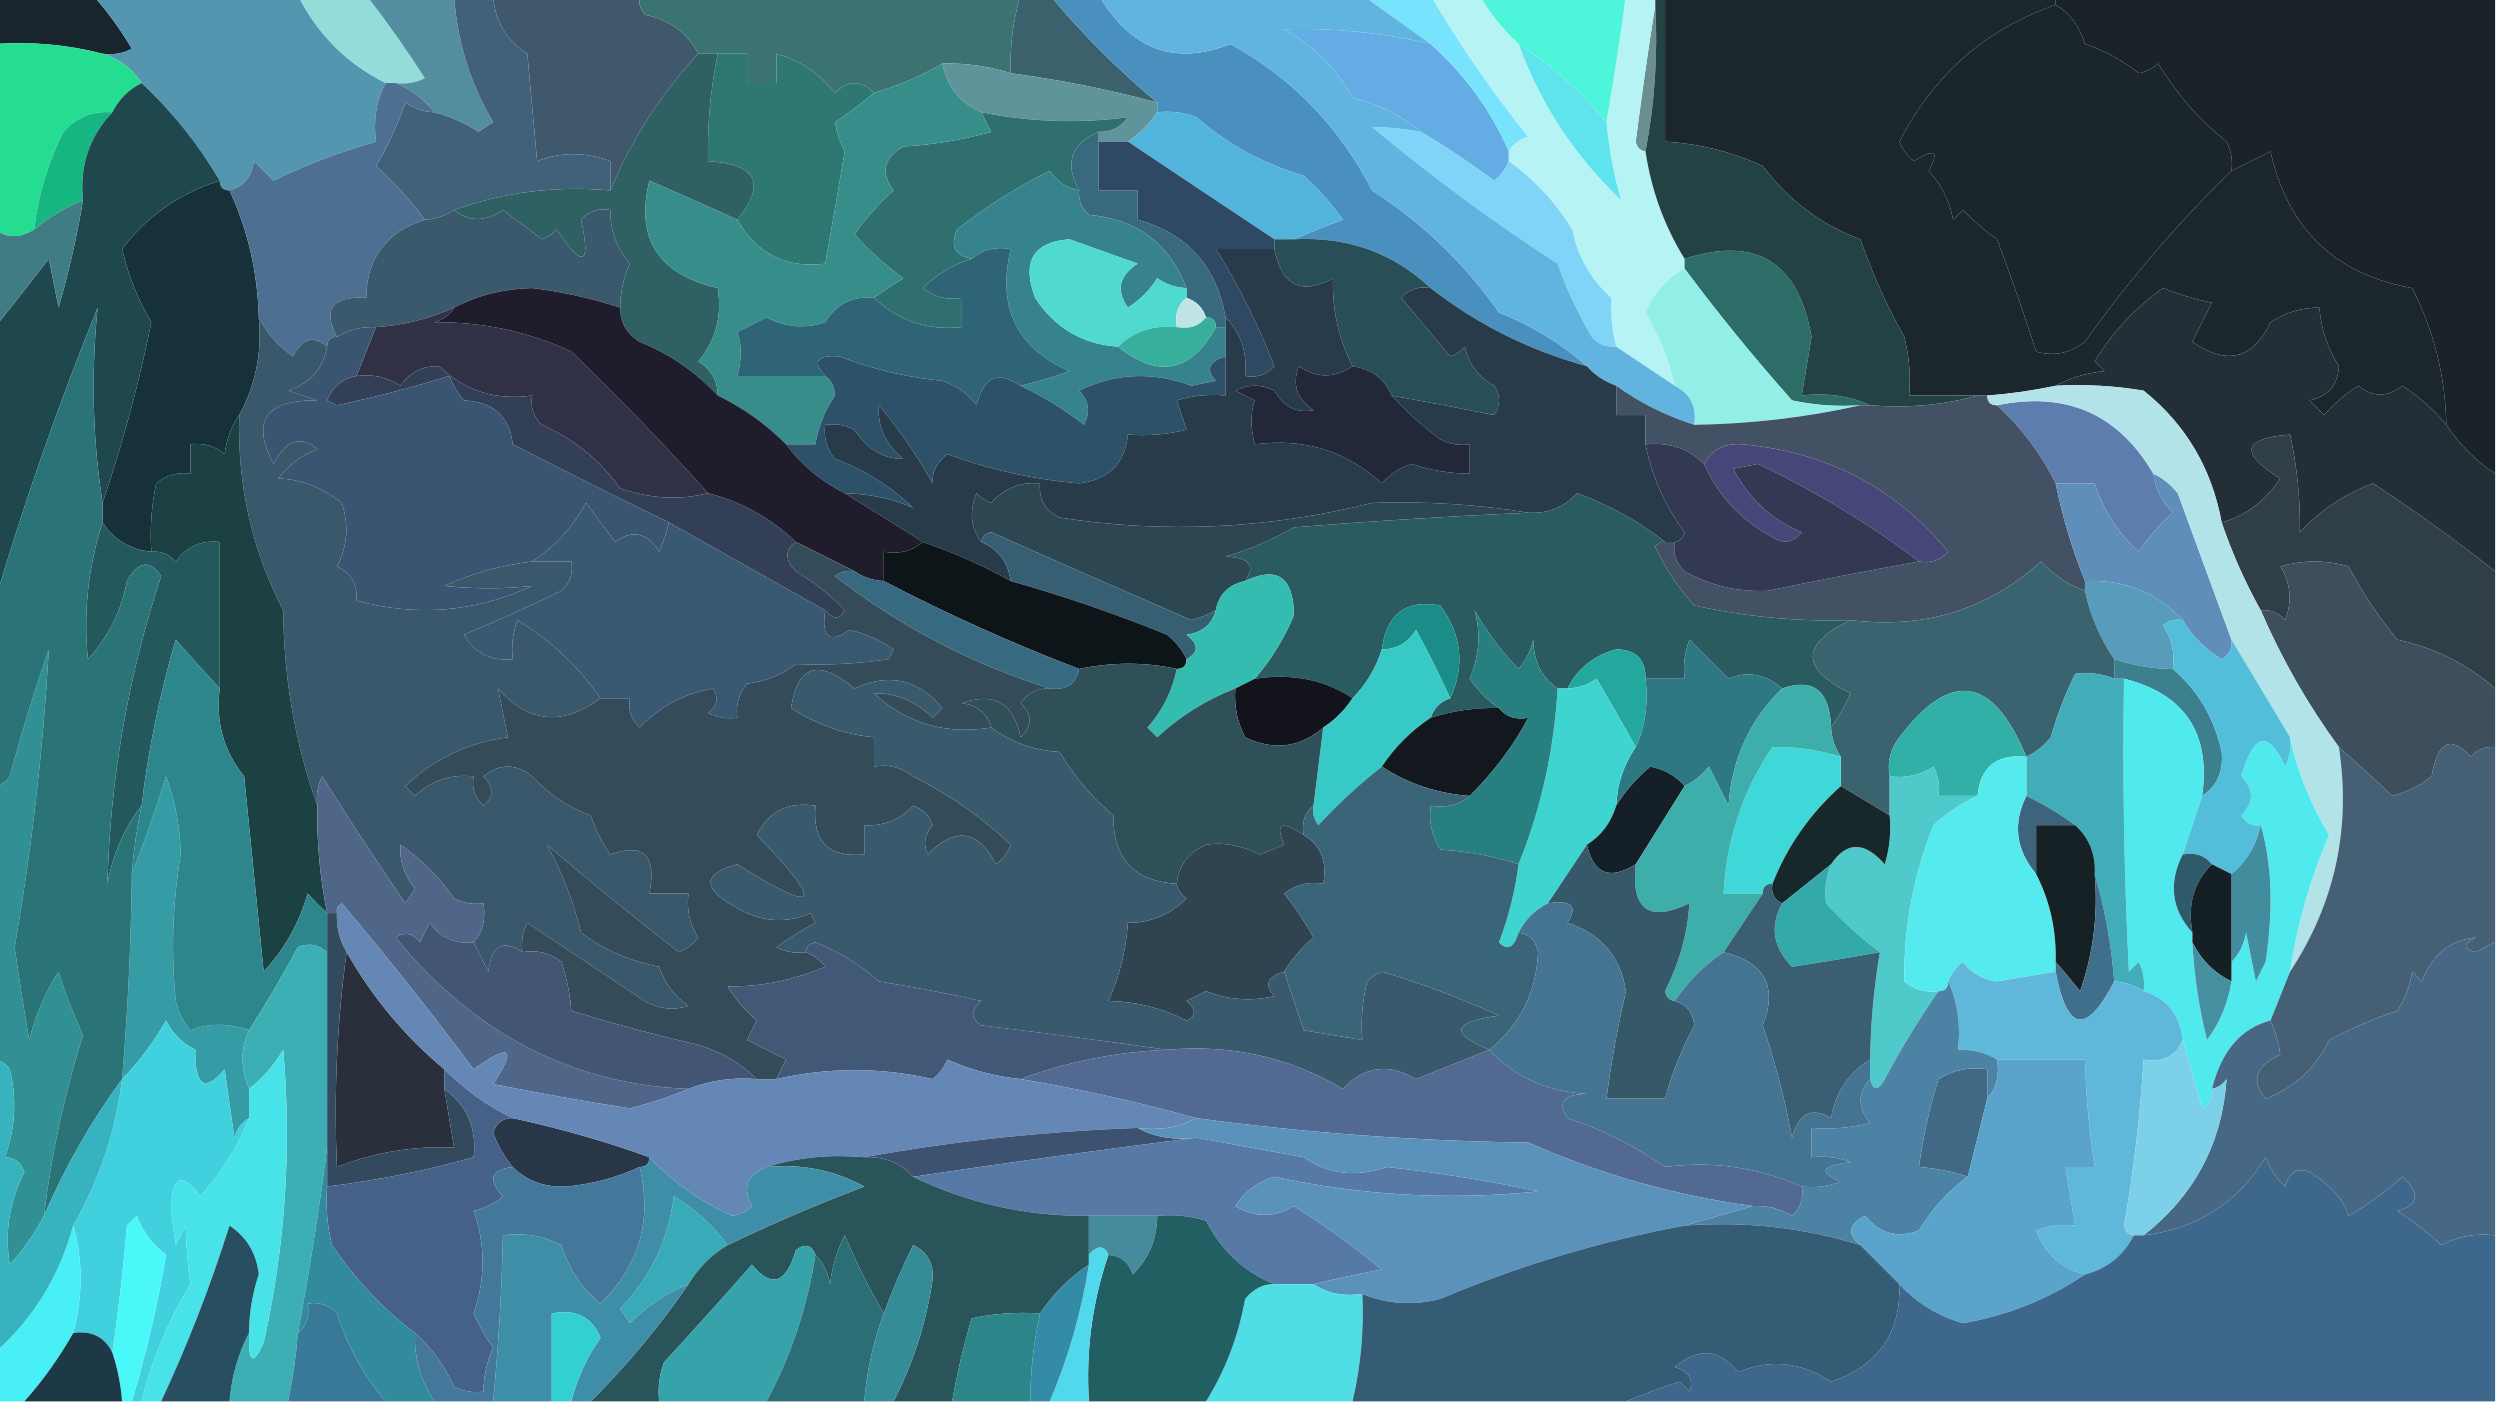 <?xml version="1.0" encoding="UTF-8"?>
<!DOCTYPE svg PUBLIC "-//W3C//DTD SVG 1.1//EN" "http://www.w3.org/Graphics/SVG/1.1/DTD/svg11.dtd">
<svg xmlns="http://www.w3.org/2000/svg" version="1.1" width="256px" height="144px" style="shape-rendering:geometricPrecision; text-rendering:geometricPrecision; image-rendering:optimizeQuality; fill-rule:evenodd; clip-rule:evenodd" xmlns:xlink="http://www.w3.org/1999/xlink">
<g><path style="opacity:1" fill="#18252c" d="M -0.5,-0.5 C 2.833,-0.5 6.167,-0.5 9.5,-0.5C 11.002,1.175 12.335,3.008 13.5,5C 12.552,5.483 11.552,5.649 10.5,5.5C 6.936,4.577 3.269,4.244 -0.5,4.5C -0.5,2.833 -0.5,1.167 -0.5,-0.5 Z"/></g>
<g><path style="opacity:1" fill="#1b272d" d="M 170.5,-0.5 C 183.833,-0.5 197.167,-0.5 210.5,-0.5C 210.5,-0.167 210.5,0.167 210.5,0.5C 203.364,2.96 198.031,7.627 194.5,14.5C 194.808,15.308 195.308,15.975 196,16.5C 198.129,15.137 198.629,15.471 197.5,17.5C 198.806,18.912 199.64,20.579 200,22.5C 200.333,22.167 200.667,21.833 201,21.5C 202.074,22.618 203.24,23.618 204.5,24.5C 206.036,28.622 207.37,32.456 208.5,36C 210.289,36.52 211.956,36.187 213.5,35C 218.02,28.655 223.02,22.822 228.5,17.5C 229.807,16.847 231.14,16.18 232.5,15.5C 234.251,23.418 239.084,28.085 247,29.5C 249.246,33.897 250.413,38.564 250.5,43.5C 249.215,41.938 247.715,40.605 246,39.5C 244.467,40.695 242.967,40.695 241.5,39.5C 240.186,40.313 239.019,41.313 238,42.5C 237.5,42 237,41.5 236.5,41C 238.41,40.592 239.41,39.425 239.5,37.5C 238.349,35.675 237.682,33.675 237.5,31.5C 235.692,31.491 234.025,31.991 232.5,33C 230.7,36.784 228.033,37.45 224.5,35C 225.167,33.667 225.833,32.333 226.5,31C 224.782,30.654 223.115,30.154 221.5,29.5C 218.644,31.522 216.311,34.022 214.5,37C 214.833,37.333 215.167,37.667 215.5,38C 213.618,38.198 211.952,38.698 210.5,39.5C 208.194,39.993 205.861,40.326 203.5,40.5C 203.167,40.5 202.833,40.5 202.5,40.5C 200.167,40.5 197.833,40.5 195.5,40.5C 195.662,38.473 195.495,36.473 195,34.5C 193.199,31.289 191.699,27.956 190.5,24.5C 186.512,23.03 183.178,20.53 180.5,17C 177.321,15.539 173.988,14.705 170.5,14.5C 170.5,9.5 170.5,4.5 170.5,-0.5 Z"/></g>
<g><path style="opacity:1" fill="#192329" d="M 210.5,0.5 C 210.5,0.167 210.5,-0.167 210.5,-0.5C 225.5,-0.5 240.5,-0.5 255.5,-0.5C 255.5,15.833 255.5,32.167 255.5,48.5C 253.548,47.215 251.882,45.549 250.5,43.5C 250.413,38.564 249.246,33.897 247,29.5C 239.084,28.085 234.251,23.418 232.5,15.5C 231.14,16.18 229.807,16.847 228.5,17.5C 228.649,16.448 228.483,15.448 228,14.5C 225.215,12.289 222.882,9.623 221,6.5C 220.439,7.022 219.772,7.355 219,7.5C 217.34,6.171 215.507,5.171 213.5,4.5C 212.943,2.668 211.943,1.335 210.5,0.5 Z"/></g>
<g><path style="opacity:1" fill="#3f586b" d="M 50.5,-0.5 C 55.5,-0.5 60.5,-0.5 65.5,-0.5C 65.369,0.239 65.536,0.906 66,1.5C 68.521,2 70.355,3.333 71.5,5.5C 67.636,9.68 64.636,14.347 62.5,19.5C 62.5,18.5 62.5,17.5 62.5,16.5C 59.932,15.55 57.432,15.55 55,16.5C 54.667,12.833 54.333,9.167 54,5.5C 51.812,4.111 50.646,2.111 50.5,-0.5 Z"/></g>
<g><path style="opacity:1" fill="#1b252c" d="M 210.5,0.5 C 211.943,1.335 212.943,2.668 213.5,4.5C 215.507,5.171 217.34,6.171 219,7.5C 219.772,7.355 220.439,7.022 221,6.5C 222.882,9.623 225.215,12.289 228,14.5C 228.483,15.448 228.649,16.448 228.5,17.5C 223.02,22.822 218.02,28.655 213.5,35C 211.956,36.187 210.289,36.52 208.5,36C 207.37,32.456 206.036,28.622 204.5,24.5C 203.24,23.618 202.074,22.618 201,21.5C 200.667,21.833 200.333,22.167 200,22.5C 199.64,20.579 198.806,18.912 197.5,17.5C 198.629,15.471 198.129,15.137 196,16.5C 195.308,15.975 194.808,15.308 194.5,14.5C 198.031,7.627 203.364,2.96 210.5,0.5 Z"/></g>
<g><path style="opacity:1" fill="#5495af" d="M 9.5,-0.5 C 16.5,-0.5 23.5,-0.5 30.5,-0.5C 32.528,3.528 35.528,6.528 39.5,8.5C 38.539,10.265 38.205,12.265 38.5,14.5C 34.884,15.524 31.384,16.857 28,18.5C 27.333,17.833 26.667,17.167 26,16.5C 25.765,18.119 24.931,19.119 23.5,19.5C 22.833,19.5 22.5,19.167 22.5,18.5C 20.303,14.762 17.636,11.429 14.5,8.5C 13.553,7.022 12.219,6.022 10.5,5.5C 11.552,5.649 12.552,5.483 13.5,5C 12.335,3.008 11.002,1.175 9.5,-0.5 Z"/></g>
<g><path style="opacity:1" fill="#92ddd9" d="M 30.5,-0.5 C 32.833,-0.5 35.167,-0.5 37.5,-0.5C 39.613,2.216 41.613,5.05 43.5,8C 42.552,8.483 41.552,8.649 40.5,8.5C 40.167,8.5 39.833,8.5 39.5,8.5C 35.528,6.528 32.528,3.528 30.5,-0.5 Z"/></g>
<g><path style="opacity:1" fill="#3a616c" d="M 104.5,-0.5 C 105.5,-0.5 106.5,-0.5 107.5,-0.5C 110.86,3.527 114.527,7.194 118.5,10.5C 113.645,9.188 108.645,8.188 103.5,7.5C 103.401,4.763 103.735,2.096 104.5,-0.5 Z"/></g>
<g><path style="opacity:1" fill="#6b8e90" d="M 169.5,0.5 C 169.779,5.595 169.445,10.595 168.5,15.5C 167.957,15.44 167.624,15.107 167.5,14.5C 168.117,9.701 168.784,5.034 169.5,0.5 Z"/></g>
<g><path style="opacity:1" fill="#64ade4" d="M 146.5,4.5 C 150.041,7.681 152.707,11.348 154.5,15.5C 154.5,15.833 154.5,16.167 154.5,16.5C 154.217,17.289 153.717,17.956 153,18.5C 150.557,16.699 148.057,15.032 145.5,13.5C 143.507,11.837 141.174,10.67 138.5,10C 136.833,7 134.5,4.667 131.5,3C 136.546,2.84 141.546,3.34 146.5,4.5 Z"/></g>
<g><path style="opacity:1" fill="#3b7373" d="M 65.5,-0.5 C 78.5,-0.5 91.5,-0.5 104.5,-0.5C 103.735,2.096 103.401,4.763 103.5,7.5C 101.236,6.781 98.903,6.448 96.5,6.5C 94.328,7.801 91.995,8.801 89.5,9.5C 88.198,8.193 86.865,8.193 85.5,9.5C 83.867,7.497 81.867,6.164 79.5,5.5C 79.5,6.5 79.5,7.5 79.5,8.5C 78.5,8.5 77.5,8.5 76.5,8.5C 76.5,7.5 76.5,6.5 76.5,5.5C 75.5,5.5 74.5,5.5 73.5,5.5C 72.833,5.5 72.167,5.5 71.5,5.5C 70.355,3.333 68.521,2 66,1.5C 65.536,0.906 65.369,0.239 65.5,-0.5 Z"/></g>
<g><path style="opacity:1" fill="#2e7772" d="M 73.5,5.5 C 74.5,5.5 75.5,5.5 76.5,5.5C 76.5,6.5 76.5,7.5 76.5,8.5C 77.5,8.5 78.5,8.5 79.5,8.5C 79.5,7.5 79.5,6.5 79.5,5.5C 81.867,6.164 83.867,7.497 85.5,9.5C 86.865,8.193 88.198,8.193 89.5,9.5C 88.252,10.569 86.918,11.569 85.5,12.5C 85.68,13.554 86.013,14.554 86.5,15.5C 85.865,19.367 85.199,23.2 84.5,27C 80.5,27.5 77.5,26 75.5,22.5C 78.502,18.811 77.502,16.811 72.5,16.5C 72.423,12.785 72.756,9.119 73.5,5.5 Z"/></g>
<g><path style="opacity:1" fill="#77e3fc" d="M 139.5,-0.5 C 141.833,-0.5 144.167,-0.5 146.5,-0.5C 149.453,4.565 152.787,9.399 156.5,14C 155.584,14.278 154.918,14.778 154.5,15.5C 152.707,11.348 150.041,7.681 146.5,4.5C 144.161,2.825 141.827,1.158 139.5,-0.5 Z"/></g>
<g><path style="opacity:1" fill="#60949b" d="M 96.5,6.5 C 98.903,6.448 101.236,6.781 103.5,7.5C 108.645,8.188 113.645,9.188 118.5,10.5C 118.5,10.833 118.5,11.167 118.5,11.5C 117.694,12.728 116.694,13.728 115.5,14.5C 114.5,14.5 113.5,14.5 112.5,14.5C 112.5,14.167 112.5,13.833 112.5,13.5C 113.756,13.539 114.756,13.039 115.5,12C 110.487,12.666 105.487,12.499 100.5,11.5C 98.312,10.556 96.979,8.889 96.5,6.5 Z"/></g>
<g><path style="opacity:1" fill="#528e9f" d="M 37.5,-0.5 C 40.5,-0.5 43.5,-0.5 46.5,-0.5C 46.789,4.173 48.123,8.506 50.5,12.5C 50,12.833 49.5,13.167 49,13.5C 47.594,12.586 46.094,11.919 44.5,11.5C 43.41,10.143 42.076,9.143 40.5,8.5C 41.552,8.649 42.552,8.483 43.5,8C 41.613,5.05 39.613,2.216 37.5,-0.5 Z"/></g>
<g><path style="opacity:1" fill="#41617b" d="M 46.5,-0.5 C 47.833,-0.5 49.167,-0.5 50.5,-0.5C 50.646,2.111 51.812,4.111 54,5.5C 54.333,9.167 54.667,12.833 55,16.5C 57.432,15.55 59.932,15.55 62.5,16.5C 62.5,17.5 62.5,18.5 62.5,19.5C 56.911,19.002 51.578,19.668 46.5,21.5C 45.609,22.11 44.609,22.443 43.5,22.5C 42.091,20.583 40.424,18.75 38.5,17C 39.723,14.948 40.723,12.781 41.5,10.5C 42.417,11.127 43.417,11.461 44.5,11.5C 46.094,11.919 47.594,12.586 49,13.5C 49.5,13.167 50,12.833 50.5,12.5C 48.123,8.506 46.789,4.173 46.5,-0.5 Z"/></g>
<g><path style="opacity:1" fill="#2f6064" d="M 71.5,5.5 C 72.167,5.5 72.833,5.5 73.5,5.5C 72.756,9.119 72.423,12.785 72.5,16.5C 77.502,16.811 78.502,18.811 75.5,22.5C 72.474,21.118 69.474,19.785 66.5,18.5C 65.037,24.402 67.371,28.069 73.5,29.5C 73.958,32.394 73.291,34.894 71.5,37C 72.823,37.816 73.489,38.983 73.5,40.5C 71.243,38.077 68.576,36.243 65.5,35C 64.177,34.184 63.511,33.017 63.5,31.5C 63.519,29.94 63.852,28.44 64.5,27C 63.144,25.433 62.477,23.6 62.5,21.5C 61.325,21.281 60.325,21.614 59.5,22.5C 60.532,27.195 59.699,27.528 57,23.5C 56.586,23.957 56.086,24.291 55.5,24.5C 54.167,23.5 52.833,22.5 51.5,21.5C 49.684,22.735 48.017,22.735 46.5,21.5C 51.578,19.668 56.911,19.002 62.5,19.5C 64.636,14.347 67.636,9.68 71.5,5.5 Z"/></g>
<g><path style="opacity:1" fill="#4990be" d="M 107.5,-0.5 C 109.167,-0.5 110.833,-0.5 112.5,-0.5C 115.821,5.102 120.321,6.769 126,4.5C 132.337,8.004 137.17,13.004 140.5,19.5C 145.645,22.811 149.978,26.978 153.5,32C 156.898,33.357 159.898,35.19 162.5,37.5C 156.597,35.882 151.264,33.215 146.5,29.5C 142.635,25.876 137.968,24.209 132.5,24.5C 134.042,23.837 135.709,23.17 137.5,22.5C 136.352,20.851 135.019,19.351 133.5,18C 129.323,16.748 125.656,14.748 122.5,12C 121.207,11.51 119.873,11.343 118.5,11.5C 118.5,11.167 118.5,10.833 118.5,10.5C 114.527,7.194 110.86,3.527 107.5,-0.5 Z"/></g>
<g><path style="opacity:1" fill="#25dd90" d="M -0.5,4.5 C 3.269,4.244 6.936,4.577 10.5,5.5C 12.219,6.022 13.553,7.022 14.5,8.5C 13.167,9.167 12.167,10.167 11.5,11.5C 9.508,11.329 7.842,11.995 6.5,13.5C 4.89,16.684 3.89,20.017 3.5,23.5C 2.036,24.405 0.702,24.405 -0.5,23.5C -0.5,17.167 -0.5,10.833 -0.5,4.5 Z"/></g>
<g><path style="opacity:1" fill="#16b682" d="M 11.5,11.5 C 9.129,13.997 8.129,16.997 8.5,20.5C 6.668,21.248 5.001,22.248 3.5,23.5C 3.89,20.017 4.89,16.684 6.5,13.5C 7.842,11.995 9.508,11.329 11.5,11.5 Z"/></g>
<g><path style="opacity:1" fill="#52b4db" d="M 118.5,11.5 C 119.873,11.343 121.207,11.51 122.5,12C 125.656,14.748 129.323,16.748 133.5,18C 135.019,19.351 136.352,20.851 137.5,22.5C 135.709,23.17 134.042,23.837 132.5,24.5C 131.833,24.5 131.167,24.5 130.5,24.5C 125.523,21.2 120.523,17.867 115.5,14.5C 116.694,13.728 117.694,12.728 118.5,11.5 Z"/></g>
<g><path style="opacity:1" fill="#163139" d="M 22.5,18.5 C 22.5,19.167 22.833,19.5 23.5,19.5C 25.381,23.558 26.381,27.892 26.5,32.5C 26.848,36.085 26.181,39.418 24.5,42.5C 23.71,43.608 23.21,44.942 23,46.5C 21.989,45.663 20.822,45.33 19.5,45.5C 19.5,46.5 19.5,47.5 19.5,48.5C 18.178,48.33 17.011,48.663 16,49.5C 15.503,51.81 15.337,54.143 15.5,56.5C 13.336,56.279 11.67,55.279 10.5,53.5C 10.5,52.833 10.5,52.167 10.5,51.5C 12.543,45.5 14.21,39.333 15.5,33C 14.125,30.685 13.125,28.185 12.5,25.5C 15.081,22.113 18.414,19.779 22.5,18.5 Z"/></g>
<g><path style="opacity:1" fill="#b6f3f5" d="M 146.5,-0.5 C 148.167,-0.5 149.833,-0.5 151.5,-0.5C 152.604,1.389 153.937,3.055 155.5,4.5C 157.736,10.632 161.236,15.965 166,20.5C 165.27,17.979 164.77,15.313 164.5,12.5C 165.248,8.188 165.914,3.854 166.5,-0.5C 167.5,-0.5 168.5,-0.5 169.5,-0.5C 169.5,-0.167 169.5,0.167 169.5,0.5C 168.784,5.034 168.117,9.701 167.5,14.5C 167.624,15.107 167.957,15.44 168.5,15.5C 169.089,19.466 170.422,23.133 172.5,26.5C 172.5,26.833 172.5,27.167 172.5,27.5C 170.677,28.493 169.344,29.993 168.5,32C 169.878,34.346 170.878,36.846 171.5,39.5C 169.5,38.167 167.5,36.833 165.5,35.5C 165.099,34.009 164.932,32.342 165,30.5C 162.894,28.623 161.561,26.29 161,23.5C 159.281,20.712 157.115,18.379 154.5,16.5C 154.5,16.167 154.5,15.833 154.5,15.5C 154.918,14.778 155.584,14.278 156.5,14C 152.787,9.399 149.453,4.565 146.5,-0.5 Z"/></g>
<g><path style="opacity:1" fill="#5fe4ee" d="M 155.5,4.5 C 158.933,6.725 161.933,9.392 164.5,12.5C 164.77,15.313 165.27,17.979 166,20.5C 161.236,15.965 157.736,10.632 155.5,4.5 Z"/></g>
<g><path style="opacity:1" fill="#4ff5da" d="M 151.5,-0.5 C 156.5,-0.5 161.5,-0.5 166.5,-0.5C 165.914,3.854 165.248,8.188 164.5,12.5C 161.933,9.392 158.933,6.725 155.5,4.5C 153.937,3.055 152.604,1.389 151.5,-0.5 Z"/></g>
<g><path style="opacity:1" fill="#306f6f" d="M 100.5,11.5 C 105.487,12.499 110.487,12.666 115.5,12C 114.756,13.039 113.756,13.539 112.5,13.5C 109.648,14.723 108.981,16.723 110.5,19.5C 109.265,19.279 108.265,18.612 107.5,17.5C 104.155,19.145 100.988,21.145 98,23.5C 97.275,25.157 97.775,26.157 99.5,26.5C 97.614,27.065 95.947,28.065 94.5,29.5C 95.689,30.429 97.022,30.762 98.5,30.5C 98.5,31.5 98.5,32.5 98.5,33.5C 94.997,33.871 91.997,32.871 89.5,30.5C 90.398,29.842 91.398,29.176 92.5,28.5C 90.684,27.185 89.017,25.685 87.5,24C 88.677,22.326 90.01,20.826 91.5,19.5C 90.141,17.694 90.475,16.194 92.5,15C 95.553,14.821 98.553,14.321 101.5,13.5C 101.137,12.816 100.804,12.15 100.5,11.5 Z"/></g>
<g><path style="opacity:1" fill="#39697e" d="M 112.5,13.5 C 112.5,13.833 112.5,14.167 112.5,14.5C 112.5,16.167 112.5,17.833 112.5,19.5C 113.833,19.5 115.167,19.5 116.5,19.5C 116.5,20.5 116.5,21.5 116.5,22.5C 121.566,23.903 124.566,27.236 125.5,32.5C 125.5,32.833 125.5,33.167 125.5,33.5C 125.167,33.5 124.833,33.5 124.5,33.5C 124.5,32.833 124.167,32.5 123.5,32.5C 123.167,31.5 122.5,30.833 121.5,30.5C 121.5,30.167 121.5,29.833 121.5,29.5C 119.765,24.938 116.431,22.438 111.5,22C 110.748,21.329 110.414,20.496 110.5,19.5C 108.981,16.723 109.648,14.723 112.5,13.5 Z"/></g>
<g><path style="opacity:1" fill="#1e474e" d="M 14.5,8.5 C 17.636,11.429 20.303,14.762 22.5,18.5C 18.414,19.779 15.081,22.113 12.5,25.5C 13.125,28.185 14.125,30.685 15.5,33C 14.21,39.333 12.543,45.5 10.5,51.5C 9.481,44.972 9.314,38.306 10,31.5C 5.962,41.455 2.462,51.455 -0.5,61.5C -0.5,52.167 -0.5,42.833 -0.5,33.5C 1.314,31.236 3.147,28.902 5,26.5C 5.333,28.167 5.667,29.833 6,31.5C 7.049,27.867 7.882,24.201 8.5,20.5C 8.129,16.997 9.129,13.997 11.5,11.5C 12.167,10.167 13.167,9.167 14.5,8.5 Z"/></g>
<g><path style="opacity:1" fill="#4d6f91" d="M 39.5,8.5 C 39.833,8.5 40.167,8.5 40.5,8.5C 42.076,9.143 43.41,10.143 44.5,11.5C 43.417,11.461 42.417,11.127 41.5,10.5C 40.723,12.781 39.723,14.948 38.5,17C 40.424,18.75 42.091,20.583 43.5,22.5C 39.562,23.765 37.562,26.432 37.5,30.5C 34.014,30.295 33.014,31.629 34.5,34.5C 33.833,34.5 33.5,34.833 33.5,35.5C 32.12,34.294 30.953,34.627 30,36.5C 28.45,35.409 27.283,34.076 26.5,32.5C 26.381,27.892 25.381,23.558 23.5,19.5C 24.931,19.119 25.765,18.119 26,16.5C 26.667,17.167 27.333,17.833 28,18.5C 31.384,16.857 34.884,15.524 38.5,14.5C 38.205,12.265 38.539,10.265 39.5,8.5 Z"/></g>
<g><path style="opacity:1" fill="#37838d" d="M 110.5,19.5 C 110.414,20.496 110.748,21.329 111.5,22C 116.431,22.438 119.765,24.938 121.5,29.5C 120.417,29.461 119.417,29.127 118.5,28.5C 117.719,29.737 116.719,30.737 115.5,31.5C 114.246,29.741 114.579,28.241 116.5,27C 114.172,26.17 111.838,25.337 109.5,24.5C 105.774,24.798 104.607,26.798 106,30.5C 108.029,33.596 110.862,35.262 114.5,35.5C 118.631,38.78 121.965,38.113 124.5,33.5C 124.833,33.5 125.167,33.5 125.5,33.5C 125.5,34.5 125.5,35.5 125.5,36.5C 123.767,37.008 123.434,37.841 124.5,39C 123.667,39.167 122.833,39.333 122,39.5C 118.067,38.028 114.233,38.195 110.5,40C 111.517,41.05 111.684,42.216 111,43.5C 108.905,41.875 106.739,40.542 104.5,39.5C 106.179,39.108 107.846,38.608 109.5,38C 104.069,35.607 102.069,31.44 103.5,25.5C 101.901,25.232 100.568,25.566 99.5,26.5C 97.775,26.157 97.275,25.157 98,23.5C 100.988,21.145 104.155,19.145 107.5,17.5C 108.265,18.612 109.265,19.279 110.5,19.5 Z"/></g>
<g><path style="opacity:1" fill="#80d4f8" d="M 145.5,13.5 C 148.057,15.032 150.557,16.699 153,18.5C 153.717,17.956 154.217,17.289 154.5,16.5C 157.115,18.379 159.281,20.712 161,23.5C 161.561,26.29 162.894,28.623 165,30.5C 164.932,32.342 165.099,34.009 165.5,35.5C 164.504,35.586 163.671,35.252 163,34.5C 161.43,31.777 160.264,29.277 159.5,27C 152.885,22.719 146.552,18.053 140.5,13C 142.107,13.019 143.774,13.185 145.5,13.5 Z"/></g>
<g><path style="opacity:1" fill="#2f4965" d="M 112.5,14.5 C 113.5,14.5 114.5,14.5 115.5,14.5C 120.523,17.867 125.523,21.2 130.5,24.5C 130.5,24.833 130.5,25.167 130.5,25.5C 128.5,25.5 126.5,25.5 124.5,25.5C 126.834,29.214 128.834,33.214 130.5,37.5C 129.675,38.386 128.675,38.719 127.5,38.5C 127.741,36.102 127.074,34.102 125.5,32.5C 124.566,27.236 121.566,23.903 116.5,22.5C 116.5,21.5 116.5,20.5 116.5,19.5C 115.167,19.5 113.833,19.5 112.5,19.5C 112.5,17.833 112.5,16.167 112.5,14.5 Z"/></g>
<g><path style="opacity:1" fill="#3a596c" d="M 46.5,21.5 C 48.017,22.735 49.684,22.735 51.5,21.5C 52.833,22.5 54.167,23.5 55.5,24.5C 56.086,24.291 56.586,23.957 57,23.5C 59.699,27.528 60.532,27.195 59.5,22.5C 60.325,21.614 61.325,21.281 62.5,21.5C 62.477,23.6 63.144,25.433 64.5,27C 63.852,28.44 63.519,29.94 63.5,31.5C 60.583,30.546 57.583,29.88 54.5,29.5C 51.562,29.568 48.895,30.234 46.5,31.5C 43.975,32.64 41.309,33.307 38.5,33.5C 37.041,33.433 35.708,33.766 34.5,34.5C 33.014,31.629 34.014,30.295 37.5,30.5C 37.562,26.432 39.562,23.765 43.5,22.5C 44.609,22.443 45.609,22.11 46.5,21.5 Z"/></g>
<g><path style="opacity:1" fill="#61b4df" d="M 112.5,-0.5 C 121.5,-0.5 130.5,-0.5 139.5,-0.5C 141.827,1.158 144.161,2.825 146.5,4.5C 141.546,3.34 136.546,2.84 131.5,3C 134.5,4.667 136.833,7 138.5,10C 141.174,10.67 143.507,11.837 145.5,13.5C 143.774,13.185 142.107,13.019 140.5,13C 146.552,18.053 152.885,22.719 159.5,27C 160.264,29.277 161.43,31.777 163,34.5C 163.671,35.252 164.504,35.586 165.5,35.5C 167.5,36.833 169.5,38.167 171.5,39.5C 173.104,40.287 173.771,41.62 173.5,43.5C 170.588,42.571 167.921,41.238 165.5,39.5C 164.29,39.068 163.29,38.401 162.5,37.5C 159.898,35.19 156.898,33.357 153.5,32C 149.978,26.978 145.645,22.811 140.5,19.5C 137.17,13.004 132.337,8.004 126,4.5C 120.321,6.769 115.821,5.102 112.5,-0.5 Z"/></g>
<g><path style="opacity:1" fill="#50d9ce" d="M 121.5,29.5 C 121.5,29.833 121.5,30.167 121.5,30.5C 120.596,31.209 120.263,32.209 120.5,33.5C 118.102,33.259 116.102,33.926 114.5,35.5C 110.862,35.262 108.029,33.596 106,30.5C 104.607,26.798 105.774,24.798 109.5,24.5C 111.838,25.337 114.172,26.17 116.5,27C 114.579,28.241 114.246,29.741 115.5,31.5C 116.719,30.737 117.719,29.737 118.5,28.5C 119.417,29.127 120.417,29.461 121.5,29.5 Z"/></g>
<g><path style="opacity:1" fill="#407c83" d="M 8.5,20.5 C 7.882,24.201 7.049,27.867 6,31.5C 5.667,29.833 5.333,28.167 5,26.5C 3.147,28.902 1.314,31.236 -0.5,33.5C -0.5,30.167 -0.5,26.833 -0.5,23.5C 0.702,24.405 2.036,24.405 3.5,23.5C 5.001,22.248 6.668,21.248 8.5,20.5 Z"/></g>
<g><path style="opacity:1" fill="#368d89" d="M 96.5,6.5 C 96.979,8.889 98.312,10.556 100.5,11.5C 100.804,12.15 101.137,12.816 101.5,13.5C 98.553,14.321 95.553,14.821 92.5,15C 90.475,16.194 90.141,17.694 91.5,19.5C 90.01,20.826 88.677,22.326 87.5,24C 89.017,25.685 90.684,27.185 92.5,28.5C 91.398,29.176 90.398,29.842 89.5,30.5C 87.319,30.284 85.653,31.117 84.5,33C 82.433,33.687 80.433,33.52 78.5,32.5C 77.5,33 76.5,33.5 75.5,34C 75.966,35.299 75.966,36.799 75.5,38.5C 78.5,38.5 81.5,38.5 84.5,38.5C 85.124,38.917 85.457,39.584 85.5,40.5C 84.453,42.056 83.786,43.723 83.5,45.5C 82.5,45.5 81.5,45.5 80.5,45.5C 78.427,43.42 76.093,41.754 73.5,40.5C 73.489,38.983 72.823,37.816 71.5,37C 73.291,34.894 73.958,32.394 73.5,29.5C 67.371,28.069 65.037,24.402 66.5,18.5C 69.474,19.785 72.474,21.118 75.5,22.5C 77.5,26 80.5,27.5 84.5,27C 85.199,23.2 85.865,19.367 86.5,15.5C 86.013,14.554 85.68,13.554 85.5,12.5C 86.918,11.569 88.252,10.569 89.5,9.5C 91.995,8.801 94.328,7.801 96.5,6.5 Z"/></g>
<g><path style="opacity:1" fill="#2d6d68" d="M 191.5,41.5 C 191.167,41.5 190.833,41.5 190.5,41.5C 188.143,41.663 185.81,41.497 183.5,41C 179.591,36.601 175.924,32.101 172.5,27.5C 172.5,27.167 172.5,26.833 172.5,26.5C 179.829,24.147 184.163,26.814 185.5,34.5C 185.16,36.512 184.827,38.512 184.5,40.5C 187.059,40.198 189.393,40.532 191.5,41.5 Z"/></g>
<g><path style="opacity:1" fill="#c2e3e6" d="M 121.5,30.5 C 122.5,30.833 123.167,31.5 123.5,32.5C 122.791,33.404 121.791,33.737 120.5,33.5C 120.263,32.209 120.596,31.209 121.5,30.5 Z"/></g>
<g><path style="opacity:1" fill="#232f37" d="M 250.5,43.5 C 251.882,45.549 253.548,47.215 255.5,48.5C 255.5,51.833 255.5,55.167 255.5,58.5C 251.488,55.327 247.321,52.327 243,49.5C 240.123,50.568 237.623,52.235 235.5,54.5C 235.57,51.199 235.236,47.865 234.5,44.5C 229.616,44.896 229.282,46.396 233.5,49C 231.978,51.305 229.978,52.805 227.5,53.5C 226.476,47.942 223.81,43.442 219.5,40C 216.518,39.502 213.518,39.335 210.5,39.5C 211.952,38.698 213.618,38.198 215.5,38C 215.167,37.667 214.833,37.333 214.5,37C 216.311,34.022 218.644,31.522 221.5,29.5C 223.115,30.154 224.782,30.654 226.5,31C 225.833,32.333 225.167,33.667 224.5,35C 228.033,37.45 230.7,36.784 232.5,33C 234.025,31.991 235.692,31.491 237.5,31.5C 237.682,33.675 238.349,35.675 239.5,37.5C 239.41,39.425 238.41,40.592 236.5,41C 237,41.5 237.5,42 238,42.5C 239.019,41.313 240.186,40.313 241.5,39.5C 242.967,40.695 244.467,40.695 246,39.5C 247.715,40.605 249.215,41.938 250.5,43.5 Z"/></g>
<g><path style="opacity:1" fill="#92efe7" d="M 172.5,27.5 C 175.924,32.101 179.591,36.601 183.5,41C 185.81,41.497 188.143,41.663 190.5,41.5C 185.04,42.737 179.373,43.404 173.5,43.5C 173.771,41.62 173.104,40.287 171.5,39.5C 170.878,36.846 169.878,34.346 168.5,32C 169.344,29.993 170.677,28.493 172.5,27.5 Z"/></g>
<g><path style="opacity:1" fill="#303047" d="M 46.5,31.5 C 46.083,32.222 45.416,32.722 44.5,33C 49.43,32.955 54.097,33.955 58.5,36C 63.37,40.702 68.037,45.535 72.5,50.5C 69.615,51.246 66.615,51.08 63.5,50C 61.463,47.137 58.796,44.97 55.5,43.5C 54.614,42.675 54.281,41.675 54.5,40.5C 50.75,41.026 47.584,40.026 45,37.5C 43.289,37.439 41.956,38.106 41,39.5C 39.644,38.62 38.144,38.286 36.5,38.5C 37.167,36.833 37.833,35.167 38.5,33.5C 41.309,33.307 43.975,32.64 46.5,31.5 Z"/></g>
<g><path style="opacity:1" fill="#36b09d" d="M 123.5,32.5 C 124.167,32.5 124.5,32.833 124.5,33.5C 121.965,38.113 118.631,38.78 114.5,35.5C 116.102,33.926 118.102,33.259 120.5,33.5C 121.791,33.737 122.791,33.404 123.5,32.5 Z"/></g>
<g><path style="opacity:1" fill="#284e57" d="M 130.5,24.5 C 131.167,24.5 131.833,24.5 132.5,24.5C 137.968,24.209 142.635,25.876 146.5,29.5C 145.325,29.281 144.325,29.614 143.5,30.5C 145.167,32.5 146.833,34.5 148.5,36.5C 149.086,36.291 149.586,35.957 150,35.5C 150.415,37.291 151.415,38.624 153,39.5C 153.667,40.5 153.667,41.5 153,42.5C 149.764,41.847 146.264,41.18 142.5,40.5C 141.764,38.771 140.43,37.771 138.5,37.5C 137.071,34.692 136.405,31.692 136.5,28.5C 133.238,30.263 131.238,29.263 130.5,25.5C 130.5,25.167 130.5,24.833 130.5,24.5 Z"/></g>
<g><path style="opacity:1" fill="#224244" d="M 169.5,-0.5 C 169.833,-0.5 170.167,-0.5 170.5,-0.5C 170.5,4.5 170.5,9.5 170.5,14.5C 173.988,14.705 177.321,15.539 180.5,17C 183.178,20.53 186.512,23.03 190.5,24.5C 191.699,27.956 193.199,31.289 195,34.5C 195.495,36.473 195.662,38.473 195.5,40.5C 197.833,40.5 200.167,40.5 202.5,40.5C 199.038,41.482 195.371,41.815 191.5,41.5C 189.393,40.532 187.059,40.198 184.5,40.5C 184.827,38.512 185.16,36.512 185.5,34.5C 184.163,26.814 179.829,24.147 172.5,26.5C 170.422,23.133 169.089,19.466 168.5,15.5C 169.445,10.595 169.779,5.595 169.5,0.5C 169.5,0.167 169.5,-0.167 169.5,-0.5 Z"/></g>
<g><path style="opacity:1" fill="#2e6476" d="M 104.5,39.5 C 102.198,37.923 100.698,38.589 100,41.5C 99.097,40.299 97.931,39.465 96.5,39C 92.869,38.646 89.369,37.813 86,36.5C 83.641,36.324 83.141,36.991 84.5,38.5C 81.5,38.5 78.5,38.5 75.5,38.5C 75.966,36.799 75.966,35.299 75.5,34C 76.5,33.5 77.5,33 78.5,32.5C 80.433,33.52 82.433,33.687 84.5,33C 85.653,31.117 87.319,30.284 89.5,30.5C 91.997,32.871 94.997,33.871 98.5,33.5C 98.5,32.5 98.5,31.5 98.5,30.5C 97.022,30.762 95.689,30.429 94.5,29.5C 95.947,28.065 97.614,27.065 99.5,26.5C 100.568,25.566 101.901,25.232 103.5,25.5C 102.069,31.44 104.069,35.607 109.5,38C 107.846,38.608 106.179,39.108 104.5,39.5 Z"/></g>
<g><path style="opacity:1" fill="#5d7daf" d="M 204.5,41.5 C 211.576,40.041 216.909,42.375 220.5,48.5C 220.703,50.044 221.37,51.378 222.5,52.5C 221.147,53.685 219.98,55.019 219,56.5C 216.836,54.52 215.336,52.187 214.5,49.5C 213.167,49.5 211.833,49.5 210.5,49.5C 208.975,46.437 206.975,43.77 204.5,41.5 Z"/></g>
<g><path style="opacity:1" fill="#2c5168" d="M 104.5,39.5 C 106.739,40.542 108.905,41.875 111,43.5C 111.684,42.216 111.517,41.05 110.5,40C 114.233,38.195 118.067,38.028 122,39.5C 122.833,39.333 123.667,39.167 124.5,39C 123.434,37.841 123.767,37.008 125.5,36.5C 125.5,37.833 125.5,39.167 125.5,40.5C 123.801,40.34 122.134,40.507 120.5,41C 120.833,42 121.167,43 121.5,44C 119.527,44.495 117.527,44.662 115.5,44.5C 115.204,47.462 113.538,49.129 110.5,49.5C 105.844,49.099 101.344,48.099 97,46.5C 95.902,47.384 95.402,48.384 95.5,49.5C 93.914,46.66 92.08,43.993 90,41.5C 89.835,43.678 90.668,45.511 92.5,47C 90.432,46.983 88.766,45.983 87.5,44C 86.552,43.517 85.552,43.35 84.5,43.5C 84.33,44.822 84.663,45.989 85.5,47C 88.543,48.118 91.21,49.785 93.5,52C 91.418,51.068 89.085,50.568 86.5,50.5C 84.091,49.299 82.091,47.633 80.5,45.5C 81.5,45.5 82.5,45.5 83.5,45.5C 83.786,43.723 84.453,42.056 85.5,40.5C 85.457,39.584 85.124,38.917 84.5,38.5C 83.141,36.991 83.641,36.324 86,36.5C 89.369,37.813 92.869,38.646 96.5,39C 97.931,39.465 99.097,40.299 100,41.5C 100.698,38.589 102.198,37.923 104.5,39.5 Z"/></g>
<g><path style="opacity:1" fill="#464778" d="M 196.5,57.5 C 191.451,53.658 185.951,50.325 180,47.5C 179.167,47.667 178.333,47.833 177.5,48C 179.036,51.036 181.369,53.203 184.5,54.5C 183.635,55.583 182.635,55.749 181.5,55C 178.283,53.285 175.95,50.785 174.5,47.5C 175.312,46.007 176.645,45.34 178.5,45.5C 187.151,46.323 194.151,49.989 199.5,56.5C 198.675,57.386 197.675,57.719 196.5,57.5 Z"/></g>
<g><path style="opacity:1" fill="#283b4b" d="M 130.5,25.5 C 131.238,29.263 133.238,30.263 136.5,28.5C 136.405,31.692 137.071,34.692 138.5,37.5C 136.661,38.752 134.828,38.752 133,37.5C 132.289,39.367 132.789,40.867 134.5,42C 132.799,42.345 131.466,41.678 130.5,40C 129.167,39.333 127.833,39.333 126.5,40C 127.167,40.333 127.833,40.667 128.5,41C 128.034,42.299 128.034,43.799 128.5,45.5C 133.502,44.835 137.835,46.168 141.5,49.5C 142.328,48.585 143.328,47.919 144.5,47.5C 146.453,48.156 148.453,48.489 150.5,48.5C 150.5,47.5 150.5,46.5 150.5,45.5C 149.448,45.65 148.448,45.483 147.5,45C 145.602,43.583 143.936,42.083 142.5,40.5C 146.264,41.18 149.764,41.847 153,42.5C 153.667,41.5 153.667,40.5 153,39.5C 151.415,38.624 150.415,37.291 150,35.5C 149.586,35.957 149.086,36.291 148.5,36.5C 146.833,34.5 145.167,32.5 143.5,30.5C 144.325,29.614 145.325,29.281 146.5,29.5C 151.264,33.215 156.597,35.882 162.5,37.5C 163.29,38.401 164.29,39.068 165.5,39.5C 165.5,40.5 165.5,41.5 165.5,42.5C 166.5,42.5 167.5,42.5 168.5,42.5C 168.5,43.5 168.5,44.5 168.5,45.5C 169.148,48.784 170.481,51.784 172.5,54.5C 172.376,55.107 172.043,55.44 171.5,55.5C 171.167,55.5 170.833,55.5 170.5,55.5C 167.841,53.402 164.841,51.735 161.5,50.5C 160.15,51.95 158.484,52.617 156.5,52.5C 151.235,51.644 145.901,51.31 140.5,51.5C 129.877,54.163 119.211,54.663 108.5,53C 107.027,52.29 106.36,51.124 106.5,49.5C 104.508,49.328 102.842,49.995 101.5,51.5C 100.914,51.291 100.414,50.957 100,50.5C 99.22,52.387 99.387,54.054 100.5,55.5C 102.229,56.236 103.229,57.569 103.5,59.5C 100.648,57.909 97.648,56.576 94.5,55.5C 91.813,53.802 89.146,52.135 86.5,50.5C 89.085,50.568 91.418,51.068 93.5,52C 91.21,49.785 88.543,48.118 85.5,47C 84.663,45.989 84.33,44.822 84.5,43.5C 85.552,43.35 86.552,43.517 87.5,44C 88.766,45.983 90.432,46.983 92.5,47C 90.668,45.511 89.835,43.678 90,41.5C 92.08,43.993 93.914,46.66 95.5,49.5C 95.402,48.384 95.902,47.384 97,46.5C 101.344,48.099 105.844,49.099 110.5,49.5C 113.538,49.129 115.204,47.462 115.5,44.5C 117.527,44.662 119.527,44.495 121.5,44C 121.167,43 120.833,42 120.5,41C 122.134,40.507 123.801,40.34 125.5,40.5C 125.5,39.167 125.5,37.833 125.5,36.5C 125.5,35.5 125.5,34.5 125.5,33.5C 125.5,33.167 125.5,32.833 125.5,32.5C 127.074,34.102 127.741,36.102 127.5,38.5C 128.675,38.719 129.675,38.386 130.5,37.5C 128.834,33.214 126.834,29.214 124.5,25.5C 126.5,25.5 128.5,25.5 130.5,25.5 Z"/></g>
<g><path style="opacity:1" fill="#222739" d="M 138.5,37.5 C 140.43,37.771 141.764,38.771 142.5,40.5C 143.936,42.083 145.602,43.583 147.5,45C 148.448,45.483 149.448,45.65 150.5,45.5C 150.5,46.5 150.5,47.5 150.5,48.5C 148.453,48.489 146.453,48.156 144.5,47.5C 143.328,47.919 142.328,48.585 141.5,49.5C 137.835,46.168 133.502,44.835 128.5,45.5C 128.034,43.799 128.034,42.299 128.5,41C 127.833,40.667 127.167,40.333 126.5,40C 127.833,39.333 129.167,39.333 130.5,40C 131.466,41.678 132.799,42.345 134.5,42C 132.789,40.867 132.289,39.367 133,37.5C 134.828,38.752 136.661,38.752 138.5,37.5 Z"/></g>
<g><path style="opacity:1" fill="#435164" d="M 165.5,39.5 C 167.921,41.238 170.588,42.571 173.5,43.5C 179.373,43.404 185.04,42.737 190.5,41.5C 190.833,41.5 191.167,41.5 191.5,41.5C 195.371,41.815 199.038,41.482 202.5,40.5C 202.833,40.5 203.167,40.5 203.5,40.5C 203.5,41.167 203.833,41.5 204.5,41.5C 206.975,43.77 208.975,46.437 210.5,49.5C 211.193,52.941 212.193,56.275 213.5,59.5C 213.5,59.833 213.5,60.167 213.5,60.5C 211.771,59.883 210.271,58.883 209,57.5C 203.524,62.439 197.024,64.439 189.5,63.5C 184.225,63.678 178.892,63.178 173.5,62C 171.855,60.2 170.522,58.2 169.5,56C 169.728,55.601 170.062,55.435 170.5,55.5C 170.833,55.5 171.167,55.5 171.5,55.5C 171.281,56.675 171.614,57.675 172.5,58.5C 175.125,59.968 177.958,60.635 181,60.5C 186.13,59.427 191.297,58.427 196.5,57.5C 197.675,57.719 198.675,57.386 199.5,56.5C 194.151,49.989 187.151,46.323 178.5,45.5C 176.645,45.34 175.312,46.007 174.5,47.5C 172.886,45.925 170.886,45.259 168.5,45.5C 168.5,44.5 168.5,43.5 168.5,42.5C 167.5,42.5 166.5,42.5 165.5,42.5C 165.5,41.5 165.5,40.5 165.5,39.5 Z"/></g>
<g><path style="opacity:1" fill="#323f56" d="M 72.5,50.5 C 75.948,51.39 78.948,53.057 81.5,55.5C 80.347,56.313 80.347,57.313 81.5,58.5C 83.388,59.604 85.055,60.937 86.5,62.5C 86.03,63.463 85.364,63.463 84.5,62.5C 79.167,59.5 73.833,56.5 68.5,53.5C 63.176,50.912 57.843,48.246 52.5,45.5C 52.191,42.654 50.525,41.154 47.5,41C 46.874,40.25 46.374,39.416 46,38.5C 42.134,39.701 38.3,40.701 34.5,41.5C 34.167,41.333 33.833,41.167 33.5,41C 34.078,39.583 35.078,38.75 36.5,38.5C 38.144,38.286 39.644,38.62 41,39.5C 41.956,38.106 43.289,37.439 45,37.5C 47.584,40.026 50.75,41.026 54.5,40.5C 54.281,41.675 54.614,42.675 55.5,43.5C 58.796,44.97 61.463,47.137 63.5,50C 66.615,51.08 69.615,51.246 72.5,50.5 Z"/></g>
<g><path style="opacity:1" fill="#303e48" d="M 255.5,58.5 C 255.5,62.5 255.5,66.5 255.5,70.5C 252.645,68.003 249.312,66.337 245.5,65.5C 243.559,63.166 241.893,60.666 240.5,58C 238.167,57.333 235.833,57.333 233.5,58C 234.576,59.726 234.743,61.559 234,63.5C 233.329,62.748 232.496,62.414 231.5,62.5C 229.892,59.618 228.559,56.618 227.5,53.5C 229.978,52.805 231.978,51.305 233.5,49C 229.282,46.396 229.616,44.896 234.5,44.5C 235.236,47.865 235.57,51.199 235.5,54.5C 237.623,52.235 240.123,50.568 243,49.5C 247.321,52.327 251.488,55.327 255.5,58.5 Z"/></g>
<g><path style="opacity:1" fill="#395572" d="M 38.5,33.5 C 37.833,35.167 37.167,36.833 36.5,38.5C 35.078,38.75 34.078,39.583 33.5,41C 33.833,41.167 34.167,41.333 34.5,41.5C 38.3,40.701 42.134,39.701 46,38.5C 46.374,39.416 46.874,40.25 47.5,41C 50.525,41.154 52.191,42.654 52.5,45.5C 57.843,48.246 63.176,50.912 68.5,53.5C 68.298,54.364 67.964,55.364 67.5,56.5C 66.251,54.525 64.751,54.191 63,55.5C 62,54.167 61,52.833 60,51.5C 58.577,54.07 56.744,56.07 54.5,57.5C 51.375,57.865 48.375,58.698 45.5,60C 48.54,60.32 51.54,60.32 54.5,60C 48.693,62.681 42.693,63.181 36.5,61.5C 36.64,59.876 35.973,58.71 34.5,58C 35.591,55.936 35.758,53.77 35,51.5C 32.907,49.886 30.741,49.053 28.5,49C 29.55,47.615 30.884,46.615 32.5,46C 30.779,44.563 29.279,45.063 28,47.5C 25.695,43.099 27.195,40.933 32.5,41C 31.5,40.667 30.5,40.333 29.5,40C 31.751,39.252 33.084,37.752 33.5,35.5C 33.5,34.833 33.833,34.5 34.5,34.5C 35.708,33.766 37.041,33.433 38.5,33.5 Z"/></g>
<g><path style="opacity:1" fill="#5f8ebb" d="M 220.5,48.5 C 221.458,48.953 222.292,49.62 223,50.5C 224.847,55.521 226.68,60.521 228.5,65.5C 228.631,66.376 228.298,67.043 227.5,67.5C 225.812,66.479 224.479,65.145 223.5,63.5C 220.869,60.663 217.535,59.33 213.5,59.5C 212.193,56.275 211.193,52.941 210.5,49.5C 211.833,49.5 213.167,49.5 214.5,49.5C 215.336,52.187 216.836,54.52 219,56.5C 219.98,55.019 221.147,53.685 222.5,52.5C 221.37,51.378 220.703,50.044 220.5,48.5 Z"/></g>
<g><path style="opacity:1" fill="#1f1c2c" d="M 63.5,31.5 C 63.511,33.017 64.177,34.184 65.5,35C 68.576,36.243 71.243,38.077 73.5,40.5C 76.093,41.754 78.427,43.42 80.5,45.5C 82.091,47.633 84.091,49.299 86.5,50.5C 89.146,52.135 91.813,53.802 94.5,55.5C 93.432,56.434 92.099,56.768 90.5,56.5C 90.5,57.5 90.5,58.5 90.5,59.5C 89.391,59.443 88.391,59.11 87.5,58.5C 85.574,57.514 83.574,56.514 81.5,55.5C 78.948,53.057 75.948,51.39 72.5,50.5C 68.037,45.535 63.37,40.702 58.5,36C 54.097,33.955 49.43,32.955 44.5,33C 45.416,32.722 46.083,32.222 46.5,31.5C 48.895,30.234 51.562,29.568 54.5,29.5C 57.583,29.88 60.583,30.546 63.5,31.5 Z"/></g>
<g><path style="opacity:1" fill="#295b61" d="M 170.5,55.5 C 170.062,55.435 169.728,55.601 169.5,56C 170.522,58.2 171.855,60.2 173.5,62C 178.892,63.178 184.225,63.678 189.5,63.5C 184.35,65.975 184.35,68.475 189.5,71C 188.915,72.302 188.249,73.469 187.5,74.5C 187.365,70.725 185.698,69.392 182.5,70.5C 180.742,69.001 178.909,68.668 177,69.5C 175.667,68.167 174.333,66.833 173,65.5C 172.51,66.793 172.343,68.127 172.5,69.5C 171.167,69.5 169.833,69.5 168.5,69.5C 168.516,67.516 167.516,66.516 165.5,66.5C 163.239,67.095 161.572,68.429 160.5,70.5C 160.167,70.5 159.833,70.5 159.5,70.5C 157.883,69.411 157.05,67.744 157,65.5C 156.751,66.624 156.251,67.624 155.5,68.5C 153.768,66.717 152.268,64.717 151,62.5C 151.649,64.832 151.482,67.166 150.5,69.5C 151.34,70.735 152.34,71.735 153.5,72.5C 151.097,72.448 148.764,72.781 146.5,73.5C 146.833,72.5 147.5,71.833 148.5,71.5C 150.027,68.204 149.693,65.038 147.5,62C 143.964,61.362 141.964,62.862 141.5,66.5C 140.89,68.434 139.89,70.101 138.5,71.5C 135.663,69.598 132.329,68.931 128.5,69.5C 130.192,67.509 131.526,65.343 132.5,63C 132.459,59.096 130.792,57.93 127.5,59.5C 128.602,57.908 127.935,57.075 125.5,57C 127.953,56.273 130.286,55.273 132.5,54C 140.495,53.357 148.495,52.857 156.5,52.5C 158.484,52.617 160.15,51.95 161.5,50.5C 164.841,51.735 167.841,53.402 170.5,55.5 Z"/></g>
<g><path style="opacity:1" fill="#395872" d="M 68.5,53.5 C 73.833,56.5 79.167,59.5 84.5,62.5C 84.089,65.276 84.922,65.943 87,64.5C 88.635,64.878 90.135,65.544 91.5,66.5C 91.333,66.833 91.167,67.167 91,67.5C 87.92,67.969 84.754,68.135 81.5,68C 80.051,69.117 78.384,69.784 76.5,70C 75.663,71.011 75.33,72.178 75.5,73.5C 74.448,73.65 73.448,73.483 72.5,73C 73.451,72.282 73.617,71.449 73,70.5C 70.07,71.024 67.57,72.358 65.5,74.5C 64.614,73.675 64.281,72.675 64.5,71.5C 63.5,71.5 62.5,71.5 61.5,71.5C 59.26,68.28 56.427,65.613 53,63.5C 52.51,64.793 52.343,66.127 52.5,67.5C 50.284,67.725 48.617,66.892 47.5,65C 50.864,63.593 54.197,62.093 57.5,60.5C 58.386,59.675 58.719,58.675 58.5,57.5C 57.167,57.5 55.833,57.5 54.5,57.5C 56.744,56.07 58.577,54.07 60,51.5C 61,52.833 62,54.167 63,55.5C 64.751,54.191 66.251,54.525 67.5,56.5C 67.964,55.364 68.298,54.364 68.5,53.5 Z"/></g>
<g><path style="opacity:1" fill="#2c4751" d="M 156.5,52.5 C 148.495,52.857 140.495,53.357 132.5,54C 130.286,55.273 127.953,56.273 125.5,57C 127.935,57.075 128.602,57.908 127.5,59.5C 125.81,59.856 124.81,60.856 124.5,62.5C 123.735,62.923 122.902,63.257 122,63.5C 115.216,60.561 108.383,57.561 101.5,54.5C 100.893,54.624 100.56,54.957 100.5,55.5C 99.387,54.054 99.22,52.387 100,50.5C 100.414,50.957 100.914,51.291 101.5,51.5C 102.842,49.995 104.508,49.328 106.5,49.5C 106.36,51.124 107.027,52.29 108.5,53C 119.211,54.663 129.877,54.163 140.5,51.5C 145.901,51.31 151.235,51.644 156.5,52.5 Z"/></g>
<g><path style="opacity:1" fill="#333953" d="M 168.5,45.5 C 170.886,45.259 172.886,45.925 174.5,47.5C 175.95,50.785 178.283,53.285 181.5,55C 182.635,55.749 183.635,55.583 184.5,54.5C 181.369,53.203 179.036,51.036 177.5,48C 178.333,47.833 179.167,47.667 180,47.5C 185.951,50.325 191.451,53.658 196.5,57.5C 191.297,58.427 186.13,59.427 181,60.5C 177.958,60.635 175.125,59.968 172.5,58.5C 171.614,57.675 171.281,56.675 171.5,55.5C 172.043,55.44 172.376,55.107 172.5,54.5C 170.481,51.784 169.148,48.784 168.5,45.5 Z"/></g>
<g><path style="opacity:1" fill="#589bba" d="M 213.5,59.5 C 217.535,59.33 220.869,60.663 223.5,63.5C 222.761,63.369 222.094,63.536 221.5,64C 222.38,65.356 222.714,66.856 222.5,68.5C 220.588,68.512 218.588,68.179 216.5,67.5C 215.051,65.389 214.051,63.056 213.5,60.5C 213.5,60.167 213.5,59.833 213.5,59.5 Z"/></g>
<g><path style="opacity:1" fill="#375f74" d="M 124.5,62.5 C 124.119,63.931 123.119,64.764 121.5,65C 122.774,65.977 122.774,66.811 121.5,67.5C 121.047,66.542 120.381,65.708 119.5,65C 114.288,62.874 108.955,61.04 103.5,59.5C 103.229,57.569 102.229,56.236 100.5,55.5C 100.56,54.957 100.893,54.624 101.5,54.5C 108.383,57.561 115.216,60.561 122,63.5C 122.902,63.257 123.735,62.923 124.5,62.5 Z"/></g>
<g><path style="opacity:1" fill="#23595c" d="M 10.5,53.5 C 11.67,55.279 13.336,56.279 15.5,56.5C 16.496,56.414 17.329,56.748 18,57.5C 19.11,55.963 20.61,55.297 22.5,55.5C 22.5,60.5 22.5,65.5 22.5,70.5C 21.017,68.906 19.517,67.24 18,65.5C 16.355,71.079 15.188,76.746 14.5,82.5C 12.745,84.761 11.578,87.428 11,90.5C 11.28,79.761 13.114,69.261 16.5,59C 15.352,57.274 14.185,57.441 13,59.5C 12.421,62.588 11.088,65.255 9,67.5C 8.523,62.738 9.023,58.071 10.5,53.5 Z"/></g>
<g><path style="opacity:1" fill="#0e1518" d="M 94.5,55.5 C 97.648,56.576 100.648,57.909 103.5,59.5C 108.955,61.04 114.288,62.874 119.5,65C 120.381,65.708 121.047,66.542 121.5,67.5C 121.5,68.167 121.167,68.5 120.5,68.5C 117.258,67.788 113.925,67.788 110.5,68.5C 103.666,65.888 96.999,62.888 90.5,59.5C 90.5,58.5 90.5,57.5 90.5,56.5C 92.099,56.768 93.432,56.434 94.5,55.5 Z"/></g>
<g><path style="opacity:1" fill="#35bcb1" d="M 128.5,69.5 C 127.833,69.833 127.167,70.167 126.5,70.5C 123.525,71.655 120.858,73.322 118.5,75.5C 118.167,75.167 117.833,74.833 117.5,74.5C 119.038,72.757 120.038,70.757 120.5,68.5C 121.167,68.5 121.5,68.167 121.5,67.5C 122.774,66.811 122.774,65.977 121.5,65C 123.119,64.764 124.119,63.931 124.5,62.5C 124.81,60.856 125.81,59.856 127.5,59.5C 130.792,57.93 132.459,59.096 132.5,63C 131.526,65.343 130.192,67.509 128.5,69.5 Z"/></g>
<g><path style="opacity:1" fill="#39646f" d="M 213.5,60.5 C 214.051,63.056 215.051,65.389 216.5,67.5C 216.5,68.167 216.5,68.833 216.5,69.5C 215.153,68.972 213.819,68.805 212.5,69C 211.475,71.072 210.642,73.238 210,75.5C 209.292,76.38 208.458,77.047 207.5,77.5C 204.085,69.219 199.752,68.552 194.5,75.5C 193.571,76.689 193.238,78.022 193.5,79.5C 193.5,80.833 193.5,82.167 193.5,83.5C 191.816,82.473 190.149,81.473 188.5,80.5C 188.5,79.5 188.5,78.5 188.5,77.5C 187.89,76.609 187.557,75.609 187.5,74.5C 188.249,73.469 188.915,72.302 189.5,71C 184.35,68.475 184.35,65.975 189.5,63.5C 197.024,64.439 203.524,62.439 209,57.5C 210.271,58.883 211.771,59.883 213.5,60.5 Z"/></g>
<g><path style="opacity:1" fill="#1b8d88" d="M 148.5,71.5 C 147.435,69.146 146.268,66.812 145,64.5C 144.184,65.823 143.017,66.489 141.5,66.5C 141.964,62.862 143.964,61.362 147.5,62C 149.693,65.038 150.027,68.204 148.5,71.5 Z"/></g>
<g><path style="opacity:1" fill="#376981" d="M 87.5,58.5 C 88.391,59.11 89.391,59.443 90.5,59.5C 96.999,62.888 103.666,65.888 110.5,68.5C 110.179,70.048 109.179,70.715 107.5,70.5C 99.494,67.997 92.161,64.163 85.5,59C 86.094,58.536 86.761,58.369 87.5,58.5 Z"/></g>
<g><path style="opacity:1" fill="#3d4f5d" d="M 255.5,70.5 C 255.5,72.5 255.5,74.5 255.5,76.5C 254.504,76.414 253.671,76.748 253,77.5C 250.968,75.232 249.635,75.898 249,79.5C 247.806,80.43 246.473,81.097 245,81.5C 243.158,79.785 241.325,78.118 239.5,76.5C 236.343,72.194 233.676,67.528 231.5,62.5C 232.496,62.414 233.329,62.748 234,63.5C 234.743,61.559 234.576,59.726 233.5,58C 235.833,57.333 238.167,57.333 240.5,58C 241.893,60.666 243.559,63.166 245.5,65.5C 249.312,66.337 252.645,68.003 255.5,70.5 Z"/></g>
<g><path style="opacity:1" fill="#b2e3e9" d="M 210.5,39.5 C 213.518,39.335 216.518,39.502 219.5,40C 223.81,43.442 226.476,47.942 227.5,53.5C 228.559,56.618 229.892,59.618 231.5,62.5C 233.676,67.528 236.343,72.194 239.5,76.5C 240.765,84.844 239.098,92.511 234.5,99.5C 235.22,94.672 236.553,90.005 238.5,85.5C 236.565,82.314 235.232,78.98 234.5,75.5C 232.472,72.099 230.472,68.765 228.5,65.5C 226.68,60.521 224.847,55.521 223,50.5C 222.292,49.62 221.458,48.953 220.5,48.5C 216.909,42.375 211.576,40.041 204.5,41.5C 203.833,41.5 203.5,41.167 203.5,40.5C 205.861,40.326 208.194,39.993 210.5,39.5 Z"/></g>
<g><path style="opacity:1" fill="#3a586c" d="M 26.5,32.5 C 27.283,34.076 28.45,35.409 30,36.5C 30.953,34.627 32.12,34.294 33.5,35.5C 33.084,37.752 31.751,39.252 29.5,40C 30.5,40.333 31.5,40.667 32.5,41C 27.195,40.933 25.695,43.099 28,47.5C 29.279,45.063 30.779,44.563 32.5,46C 30.884,46.615 29.55,47.615 28.5,49C 30.741,49.053 32.907,49.886 35,51.5C 35.758,53.77 35.591,55.936 34.5,58C 35.973,58.71 36.64,59.876 36.5,61.5C 42.693,63.181 48.693,62.681 54.5,60C 51.54,60.32 48.54,60.32 45.5,60C 48.375,58.698 51.375,57.865 54.5,57.5C 55.833,57.5 57.167,57.5 58.5,57.5C 58.719,58.675 58.386,59.675 57.5,60.5C 54.197,62.093 50.864,63.593 47.5,65C 48.617,66.892 50.284,67.725 52.5,67.5C 52.343,66.127 52.51,64.793 53,63.5C 56.427,65.613 59.26,68.28 61.5,71.5C 57.597,74.374 54.097,74.041 51,70.5C 51.333,72.167 51.667,73.833 52,75.5C 47.974,76.018 44.474,77.685 41.5,80.5C 41.833,80.833 42.167,81.167 42.5,81.5C 44.173,79.914 46.173,79.247 48.5,79.5C 48.281,80.675 48.614,81.675 49.5,82.5C 50.59,81.609 50.59,80.609 49.5,79.5C 51.167,78.167 52.833,78.167 54.5,79.5C 56.156,81.329 58.156,82.663 60.5,83.5C 60.977,84.931 61.643,86.264 62.5,87.5C 65.93,86.258 67.263,87.591 66.5,91.5C 67.833,91.5 69.167,91.5 70.5,91.5C 70.287,93.144 70.62,94.644 71.5,96C 70.975,96.692 70.308,97.192 69.5,97.5C 64.948,93.964 60.448,90.297 56,86.5C 57.535,89.255 58.701,92.255 59.5,95.5C 61.794,97.237 64.46,98.404 67.5,99C 68.061,100.676 69.061,102.009 70.5,103C 68.965,103.496 67.465,103.33 66,102.5C 61.981,99.805 57.981,97.139 54,94.5C 53.517,95.448 53.35,96.448 53.5,97.5C 51.501,96.144 50.334,96.81 50,99.5C 49.487,98.473 48.987,97.473 48.5,96.5C 49.434,95.432 49.768,94.099 49.5,92.5C 48.448,92.65 47.448,92.483 46.5,92C 45,89.833 43.167,88 41,86.5C 40.885,88.107 41.385,89.607 42.5,91C 42.167,91.5 41.833,92 41.5,92.5C 38.577,88.241 35.743,83.907 33,79.5C 32.517,80.448 32.35,81.448 32.5,82.5C 30.231,76.189 29.064,69.522 29,62.5C 25.785,56.266 24.285,49.599 24.5,42.5C 26.181,39.418 26.848,36.085 26.5,32.5 Z"/></g>
<g><path style="opacity:1" fill="#2e7884" d="M 182.5,70.5 C 179.179,73.719 177.346,77.719 177,82.5C 176.333,81.167 175.667,79.833 175,78.5C 174.292,79.38 173.458,80.047 172.5,80.5C 171.626,79.475 170.459,78.808 169,78.5C 167.588,79.686 166.421,81.019 165.5,82.5C 165.604,80.297 166.27,78.297 167.5,76.5C 168.468,74.393 168.802,72.059 168.5,69.5C 169.833,69.5 171.167,69.5 172.5,69.5C 172.343,68.127 172.51,66.793 173,65.5C 174.333,66.833 175.667,68.167 177,69.5C 178.909,68.668 180.742,69.001 182.5,70.5 Z"/></g>
<g><path style="opacity:1" fill="#3c7f8d" d="M 216.5,67.5 C 218.588,68.179 220.588,68.512 222.5,68.5C 225.088,70.721 226.754,73.554 227.5,77C 227.693,79.008 227.026,80.508 225.5,81.5C 226.39,75.067 223.723,71.067 217.5,69.5C 217.167,69.5 216.833,69.5 216.5,69.5C 216.5,68.833 216.5,68.167 216.5,67.5 Z"/></g>
<g><path style="opacity:1" fill="#1b4143" d="M 24.5,42.5 C 24.285,49.599 25.785,56.266 29,62.5C 29.064,69.522 30.231,76.189 32.5,82.5C 32.423,86.215 32.756,89.882 33.5,93.5C 32.849,92.909 32.182,92.243 31.5,91.5C 30.639,94.527 29.139,97.194 27,99.5C 26.333,92.833 25.667,86.167 25,79.5C 22.895,76.893 22.062,73.893 22.5,70.5C 22.5,65.5 22.5,60.5 22.5,55.5C 20.61,55.297 19.11,55.963 18,57.5C 17.329,56.748 16.496,56.414 15.5,56.5C 15.337,54.143 15.503,51.81 16,49.5C 17.011,48.663 18.178,48.33 19.5,48.5C 19.5,47.5 19.5,46.5 19.5,45.5C 20.822,45.33 21.989,45.663 23,46.5C 23.21,44.942 23.71,43.608 24.5,42.5 Z"/></g>
<g><path style="opacity:1" fill="#13141b" d="M 128.5,69.5 C 132.329,68.931 135.663,69.598 138.5,71.5C 137.694,72.728 136.694,73.728 135.5,74.5C 133.102,76.565 130.435,76.898 127.5,75.5C 126.691,73.929 126.357,72.262 126.5,70.5C 127.167,70.167 127.833,69.833 128.5,69.5 Z"/></g>
<g><path style="opacity:1" fill="#37c9c5" d="M 148.5,71.5 C 147.5,71.833 146.833,72.5 146.5,73.5C 144.5,74.833 142.833,76.5 141.5,78.5C 139.203,80.294 137.037,82.294 135,84.5C 134.536,83.906 134.369,83.239 134.5,82.5C 134.833,79.833 135.167,77.167 135.5,74.5C 136.694,73.728 137.694,72.728 138.5,71.5C 139.89,70.101 140.89,68.434 141.5,66.5C 143.017,66.489 144.184,65.823 145,64.5C 146.268,66.812 147.435,69.146 148.5,71.5 Z"/></g>
<g><path style="opacity:1" fill="#13171e" d="M 153.5,72.5 C 154.209,73.404 155.209,73.737 156.5,73.5C 154.959,76.393 152.959,79.06 150.5,81.5C 147.146,81.252 144.146,80.252 141.5,78.5C 142.833,76.5 144.5,74.833 146.5,73.5C 148.764,72.781 151.097,72.448 153.5,72.5 Z"/></g>
<g><path style="opacity:1" fill="#24a89d" d="M 168.5,69.5 C 168.802,72.059 168.468,74.393 167.5,76.5C 166.213,74.195 164.88,71.862 163.5,69.5C 162.583,70.127 161.583,70.461 160.5,70.5C 161.572,68.429 163.239,67.095 165.5,66.5C 167.516,66.516 168.516,67.516 168.5,69.5 Z"/></g>
<g><path style="opacity:1" fill="#32afa7" d="M 207.5,77.5 C 204.454,77.183 202.787,78.516 202.5,81.5C 201.167,81.5 199.833,81.5 198.5,81.5C 198.649,80.448 198.483,79.448 198,78.5C 196.644,79.38 195.144,79.713 193.5,79.5C 193.238,78.022 193.571,76.689 194.5,75.5C 199.752,68.552 204.085,69.219 207.5,77.5 Z"/></g>
<g><path style="opacity:1" fill="#359ba5" d="M 25.5,105.5 C 24.62,107.389 24.62,109.389 25.5,111.5C 25.5,112.5 25.5,113.5 25.5,114.5C 24.778,114.918 24.278,115.584 24,116.5C 23.667,114.167 23.333,111.833 23,109.5C 20.965,111.912 19.965,111.245 20,107.5C 18.667,106.833 17.667,105.833 17,104.5C 15.723,106.747 14.223,108.747 12.5,110.5C 13.088,103.515 13.422,96.515 13.5,89.5C 14.771,86.261 15.938,82.927 17,79.5C 17.958,82.075 18.458,84.741 18.5,87.5C 17.667,92.489 17.5,97.489 18,102.5C 18.249,103.624 18.749,104.624 19.5,105.5C 21.416,104.752 23.416,104.752 25.5,105.5 Z"/></g>
<g><path style="opacity:1" fill="#3fd8d9" d="M 188.5,77.5 C 188.5,78.5 188.5,79.5 188.5,80.5C 185.363,83.299 183.029,86.632 181.5,90.5C 180.833,90.5 180.5,90.833 180.5,91.5C 179.167,91.5 177.833,91.5 176.5,91.5C 176.785,85.977 178.452,80.977 181.5,76.5C 183.903,76.448 186.236,76.781 188.5,77.5 Z"/></g>
<g><path style="opacity:1" fill="#50e9ed" d="M 217.5,69.5 C 223.723,71.067 226.39,75.067 225.5,81.5C 224.833,83.5 224.167,85.5 223.5,87.5C 222.027,90.452 222.36,93.119 224.5,95.5C 224.5,95.833 224.5,96.167 224.5,96.5C 224.674,99.874 225.174,103.207 226,106.5C 227.319,104.713 228.152,102.713 228.5,100.5C 228.5,99.833 228.5,99.167 228.5,98.5C 229.268,97.737 229.768,96.737 230,95.5C 230.333,97.167 230.667,98.833 231,100.5C 231.333,99.833 231.667,99.167 232,98.5C 232.811,93.072 232.644,88.405 231.5,84.5C 230.624,84.631 229.957,84.297 229.5,83.5C 230.833,82.167 230.833,80.833 229.5,79.5C 230.783,75.058 232.283,74.725 234,78.5C 234.483,77.552 234.649,76.552 234.5,75.5C 235.232,78.98 236.565,82.314 238.5,85.5C 236.553,90.005 235.22,94.672 234.5,99.5C 233.833,101.167 233.167,102.833 232.5,104.5C 229.48,105.282 227.48,107.615 226.5,111.5C 226.631,112.376 226.298,113.043 225.5,113.5C 224.832,111.031 224.165,108.698 223.5,106.5C 223.21,103.873 221.876,102.206 219.5,101.5C 219.649,100.448 219.483,99.448 219,98.5C 218.667,98.833 218.333,99.167 218,99.5C 217.5,89.506 217.334,79.506 217.5,69.5 Z"/></g>
<g><path style="opacity:1" fill="#53beda" d="M 223.5,63.5 C 224.479,65.145 225.812,66.479 227.5,67.5C 228.298,67.043 228.631,66.376 228.5,65.5C 230.472,68.765 232.472,72.099 234.5,75.5C 234.649,76.552 234.483,77.552 234,78.5C 232.283,74.725 230.783,75.058 229.5,79.5C 230.833,80.833 230.833,82.167 229.5,83.5C 229.957,84.297 230.624,84.631 231.5,84.5C 231.047,86.565 230.047,88.232 228.5,89.5C 227.833,89.167 227.167,88.833 226.5,88.5C 225.791,87.596 224.791,87.263 223.5,87.5C 224.167,85.5 224.833,83.5 225.5,81.5C 227.026,80.508 227.693,79.008 227.5,77C 226.754,73.554 225.088,70.721 222.5,68.5C 222.714,66.856 222.38,65.356 221.5,64C 222.094,63.536 222.761,63.369 223.5,63.5 Z"/></g>
<g><path style="opacity:1" fill="#4fc9ca" d="M 202.5,81.5 C 200.909,82.219 199.409,83.219 198,84.5C 195.937,89.672 194.937,95.005 195,100.5C 196.011,101.337 197.178,101.67 198.5,101.5C 196.522,104.333 194.689,107.333 193,110.5C 192.31,111.738 191.81,111.738 191.5,110.5C 191.5,109.833 191.5,109.167 191.5,108.5C 191.552,104.802 191.886,101.135 192.5,97.5C 190.563,96.069 188.73,94.402 187,92.5C 186.805,91.181 186.972,89.847 187.5,88.5C 189.083,86.137 190.916,86.137 193,88.5C 193.494,86.866 193.66,85.199 193.5,83.5C 193.5,82.167 193.5,80.833 193.5,79.5C 195.144,79.713 196.644,79.38 198,78.5C 198.483,79.448 198.649,80.448 198.5,81.5C 199.833,81.5 201.167,81.5 202.5,81.5 Z"/></g>
<g><path style="opacity:1" fill="#40adb8" d="M 216.5,69.5 C 216.833,69.5 217.167,69.5 217.5,69.5C 217.334,79.506 217.5,89.506 218,99.5C 218.333,99.167 218.667,98.833 219,98.5C 219.483,99.448 219.649,100.448 219.5,101.5C 218.609,100.89 217.609,100.557 216.5,100.5C 216.192,96.64 215.525,92.974 214.5,89.5C 214.608,87.486 213.942,85.82 212.5,84.5C 210.955,83.36 209.288,82.36 207.5,81.5C 207.5,80.167 207.5,78.833 207.5,77.5C 208.458,77.047 209.292,76.38 210,75.5C 210.642,73.238 211.475,71.072 212.5,69C 213.819,68.805 215.153,68.972 216.5,69.5 Z"/></g>
<g><path style="opacity:1" fill="#2f5058" d="M 120.5,68.5 C 120.038,70.757 119.038,72.757 117.5,74.5C 117.833,74.833 118.167,75.167 118.5,75.5C 120.858,73.322 123.525,71.655 126.5,70.5C 126.357,72.262 126.691,73.929 127.5,75.5C 130.435,76.898 133.102,76.565 135.5,74.5C 135.167,77.167 134.833,79.833 134.5,82.5C 133.596,83.209 133.263,84.209 133.5,85.5C 131.21,83.967 130.544,84.3 131.5,86.5C 130.667,86.833 129.833,87.167 129,87.5C 127.052,86.544 125.218,86.211 123.5,86.5C 121.712,87.283 120.712,88.616 120.5,90.5C 116.132,90.249 113.965,87.916 114,83.5C 111.821,81.652 109.987,79.485 108.5,77C 105.823,76.832 103.49,75.999 101.5,74.5C 101.119,73.069 100.119,72.236 98.5,72C 101.827,70.837 103.827,72.003 104.5,75.5C 105.731,74.349 105.731,73.183 104.5,72C 105.244,70.961 106.244,70.461 107.5,70.5C 109.179,70.715 110.179,70.048 110.5,68.5C 113.925,67.788 117.258,67.788 120.5,68.5 Z"/></g>
<g><path style="opacity:1" fill="#3ed5d1" d="M 167.5,76.5 C 166.27,78.297 165.604,80.297 165.5,82.5C 164.974,84.23 163.974,85.564 162.5,86.5C 161.18,88.463 159.846,90.463 158.5,92.5C 157.167,93.167 156.167,94.167 155.5,95.5C 155.024,97.066 154.357,97.4 153.5,96.5C 154.482,93.904 155.149,91.238 155.5,88.5C 157.803,82.834 159.136,76.834 159.5,70.5C 159.833,70.5 160.167,70.5 160.5,70.5C 161.583,70.461 162.583,70.127 163.5,69.5C 164.88,71.862 166.213,74.195 167.5,76.5 Z"/></g>
<g><path style="opacity:1" fill="#151f27" d="M 172.5,80.5 C 170.833,83.167 169.167,85.833 167.5,88.5C 164.837,90.17 163.17,89.503 162.5,86.5C 163.974,85.564 164.974,84.23 165.5,82.5C 166.421,81.019 167.588,79.686 169,78.5C 170.459,78.808 171.626,79.475 172.5,80.5 Z"/></g>
<g><path style="opacity:1" fill="#3eaeab" d="M 187.5,74.5 C 187.557,75.609 187.89,76.609 188.5,77.5C 186.236,76.781 183.903,76.448 181.5,76.5C 178.452,80.977 176.785,85.977 176.5,91.5C 177.833,91.5 179.167,91.5 180.5,91.5C 179.167,93.5 177.833,95.5 176.5,97.5C 174.5,98.833 172.833,100.5 171.5,102.5C 170.957,102.44 170.624,102.107 170.5,101.5C 171.976,98.585 172.81,95.585 173,92.5C 168.848,94.492 167.015,93.159 167.5,88.5C 169.167,85.833 170.833,83.167 172.5,80.5C 173.458,80.047 174.292,79.38 175,78.5C 175.667,79.833 176.333,81.167 177,82.5C 177.346,77.719 179.179,73.719 182.5,70.5C 185.698,69.392 187.365,70.725 187.5,74.5 Z"/></g>
<g><path style="opacity:1" fill="#16282a" d="M 188.5,80.5 C 190.149,81.473 191.816,82.473 193.5,83.5C 193.66,85.199 193.494,86.866 193,88.5C 190.916,86.137 189.083,86.137 187.5,88.5C 185.833,89.833 184.167,91.167 182.5,92.5C 181.662,92.158 181.328,91.492 181.5,90.5C 183.029,86.632 185.363,83.299 188.5,80.5 Z"/></g>
<g><path style="opacity:1" fill="#344b5a" d="M 81.5,55.5 C 83.574,56.514 85.574,57.514 87.5,58.5C 86.761,58.369 86.094,58.536 85.5,59C 92.161,64.163 99.494,67.997 107.5,70.5C 106.244,70.461 105.244,70.961 104.5,72C 105.731,73.183 105.731,74.349 104.5,75.5C 103.827,72.003 101.827,70.837 98.5,72C 100.119,72.236 101.119,73.069 101.5,74.5C 96.859,75.264 92.859,74.097 89.5,71C 91.76,70.956 93.76,71.789 95.5,73.5C 95.833,73.167 96.167,72.833 96.5,72.5C 94.013,69.536 91.013,68.869 87.5,70.5C 83.852,67.427 81.685,68.094 81,72.5C 83.588,74.196 86.421,75.196 89.5,75.5C 89.5,76.5 89.5,77.5 89.5,78.5C 90.978,78.238 92.311,78.571 93.5,79.5C 97.181,81.34 100.514,83.674 103.5,86.5C 103.192,87.308 102.692,87.975 102,88.5C 100.174,84.963 97.84,84.629 95,87.5C 94.508,86.451 94.674,85.451 95.5,84.5C 95.167,83.5 94.5,82.833 93.5,82.5C 92.15,83.95 90.484,84.617 88.5,84.5C 88.5,85.5 88.5,86.5 88.5,87.5C 84.849,87.838 83.183,86.172 83.5,82.5C 80.712,82.077 78.712,83.077 77.5,85.5C 84.537,92.79 83.871,93.79 75.5,88.5C 71.855,89.489 71.855,90.989 75.5,93C 78.002,94.432 80.502,94.598 83,93.5C 83.167,93.833 83.333,94.167 83.5,94.5C 82.092,95.243 80.759,96.077 79.5,97C 80.448,97.483 81.448,97.65 82.5,97.5C 83.289,97.783 83.956,98.283 84.5,99C 81.131,100.403 77.798,101.07 74.5,101C 75.313,102.314 76.313,103.481 77.5,104.5C 77.167,105.167 76.833,105.833 76.5,106.5C 77.833,107.167 79.167,107.833 80.5,108.5C 80.137,109.183 79.804,109.85 79.5,110.5C 78.833,110.5 78.167,110.5 77.5,110.5C 75.879,108.883 73.879,107.716 71.5,107C 67.117,105.988 62.784,104.821 58.5,103.5C 58.39,101.902 58.057,100.235 57.5,98.5C 56.311,97.571 54.978,97.238 53.5,97.5C 53.35,96.448 53.517,95.448 54,94.5C 57.981,97.139 61.981,99.805 66,102.5C 67.465,103.33 68.965,103.496 70.5,103C 69.061,102.009 68.061,100.676 67.5,99C 64.46,98.404 61.794,97.237 59.5,95.5C 58.701,92.255 57.535,89.255 56,86.5C 60.448,90.297 64.948,93.964 69.5,97.5C 70.308,97.192 70.975,96.692 71.5,96C 70.62,94.644 70.287,93.144 70.5,91.5C 69.167,91.5 67.833,91.5 66.5,91.5C 67.263,87.591 65.93,86.258 62.5,87.5C 61.643,86.264 60.977,84.931 60.5,83.5C 58.156,82.663 56.156,81.329 54.5,79.5C 52.833,78.167 51.167,78.167 49.5,79.5C 50.59,80.609 50.59,81.609 49.5,82.5C 48.614,81.675 48.281,80.675 48.5,79.5C 46.173,79.247 44.173,79.914 42.5,81.5C 42.167,81.167 41.833,80.833 41.5,80.5C 44.474,77.685 47.974,76.018 52,75.5C 51.667,73.833 51.333,72.167 51,70.5C 54.097,74.041 57.597,74.374 61.5,71.5C 62.5,71.5 63.5,71.5 64.5,71.5C 64.281,72.675 64.614,73.675 65.5,74.5C 67.57,72.358 70.07,71.024 73,70.5C 73.617,71.449 73.451,72.282 72.5,73C 73.448,73.483 74.448,73.65 75.5,73.5C 75.33,72.178 75.663,71.011 76.5,70C 78.384,69.784 80.051,69.117 81.5,68C 84.754,68.135 87.92,67.969 91,67.5C 91.167,67.167 91.333,66.833 91.5,66.5C 90.135,65.544 88.635,64.878 87,64.5C 84.922,65.943 84.089,65.276 84.5,62.5C 85.364,63.463 86.03,63.463 86.5,62.5C 85.055,60.937 83.388,59.604 81.5,58.5C 80.347,57.313 80.347,56.313 81.5,55.5 Z"/></g>
<g><path style="opacity:1" fill="#287f80" d="M 159.5,70.5 C 159.136,76.834 157.803,82.834 155.5,88.5C 153.031,87.683 150.365,87.183 147.5,87C 146.62,85.644 146.286,84.144 146.5,82.5C 148.099,82.768 149.432,82.434 150.5,81.5C 152.959,79.06 154.959,76.393 156.5,73.5C 155.209,73.737 154.209,73.404 153.5,72.5C 152.34,71.735 151.34,70.735 150.5,69.5C 151.482,67.166 151.649,64.832 151,62.5C 152.268,64.717 153.768,66.717 155.5,68.5C 156.251,67.624 156.751,66.624 157,65.5C 157.05,67.744 157.883,69.411 159.5,70.5 Z"/></g>
<g><path style="opacity:1" fill="#3c657d" d="M 207.5,81.5 C 209.288,82.36 210.955,83.36 212.5,84.5C 211.167,84.5 209.833,84.5 208.5,84.5C 208.5,86.167 208.5,87.833 208.5,89.5C 206.416,87.007 206.083,84.34 207.5,81.5 Z"/></g>
<g><path style="opacity:1" fill="#418d9d" d="M 228.5,98.5 C 228.5,95.5 228.5,92.5 228.5,89.5C 230.047,88.232 231.047,86.565 231.5,84.5C 232.644,88.405 232.811,93.072 232,98.5C 231.667,99.167 231.333,99.833 231,100.5C 230.667,98.833 230.333,97.167 230,95.5C 229.768,96.737 229.268,97.737 228.5,98.5 Z"/></g>
<g><path style="opacity:1" fill="#319094" d="M 4.5,124.5 C 3.579,126.269 2.412,127.935 1,129.5C 0.458,126.202 0.958,123.035 2.5,120C 2.108,118.989 1.441,118.489 0.5,118.5C 1.575,115.562 1.742,112.562 1,109.5C 0.617,108.944 0.117,108.611 -0.5,108.5C -0.5,99.167 -0.5,89.833 -0.5,80.5C 0.117,80.389 0.617,80.056 1,79.5C 2.181,75.109 3.514,70.775 5,66.5C 4.424,76.731 3.257,86.898 1.5,97C 1.946,100.175 2.446,103.342 3,106.5C 3.619,103.968 4.619,101.635 6,99.5C 6.69,101.715 7.524,103.882 8.5,106C 6.592,112.038 5.259,118.205 4.5,124.5 Z"/></g>
<g><path style="opacity:1" fill="#455f75" d="M 255.5,76.5 C 255.5,83.167 255.5,89.833 255.5,96.5C 254.85,96.804 254.183,97.137 253.5,97.5C 252.304,97.154 252.304,96.654 253.5,96C 250.883,96.26 249.05,97.76 248,100.5C 247.667,100.167 247.333,99.833 247,99.5C 246.781,100.938 246.281,102.271 245.5,103.5C 243.085,104.305 240.751,105.305 238.5,106.5C 237.136,109.363 234.97,111.363 232,112.5C 230.462,110.671 230.962,109.171 233.5,108C 233.347,106.791 233.014,105.625 232.5,104.5C 233.167,102.833 233.833,101.167 234.5,99.5C 239.098,92.511 240.765,84.844 239.5,76.5C 241.325,78.118 243.158,79.785 245,81.5C 246.473,81.097 247.806,80.43 249,79.5C 249.635,75.898 250.968,75.232 253,77.5C 253.671,76.748 254.504,76.414 255.5,76.5 Z"/></g>
<g><path style="opacity:1" fill="#4f6688" d="M 48.5,96.5 C 46.61,96.704 45.11,96.037 44,94.5C 43.667,95.167 43.333,95.833 43,96.5C 42.282,95.549 41.449,95.383 40.5,96C 48.59,105.874 58.59,111.041 70.5,111.5C 68.657,112.283 66.657,112.95 64.5,113.5C 59.828,112.776 55.161,111.943 50.5,111C 52.945,107.283 52.279,106.783 48.5,109.5C 44.152,103.659 39.652,97.992 35,92.5C 34.601,92.728 34.435,93.062 34.5,93.5C 34.167,93.5 33.833,93.5 33.5,93.5C 32.756,89.882 32.423,86.215 32.5,82.5C 32.35,81.448 32.517,80.448 33,79.5C 35.743,83.907 38.577,88.241 41.5,92.5C 41.833,92 42.167,91.5 42.5,91C 41.385,89.607 40.885,88.107 41,86.5C 43.167,88 45,89.833 46.5,92C 47.448,92.483 48.448,92.65 49.5,92.5C 49.768,94.099 49.434,95.432 48.5,96.5 Z"/></g>
<g><path style="opacity:1" fill="#2a7478" d="M 10.5,51.5 C 10.5,52.167 10.5,52.833 10.5,53.5C 9.023,58.071 8.523,62.738 9,67.5C 11.088,65.255 12.421,62.588 13,59.5C 14.185,57.441 15.352,57.274 16.5,59C 13.114,69.261 11.28,79.761 11,90.5C 11.578,87.428 12.745,84.761 14.5,82.5C 14.007,84.806 13.674,87.139 13.5,89.5C 13.422,96.515 13.088,103.515 12.5,110.5C 9.328,114.841 6.661,119.508 4.5,124.5C 5.259,118.205 6.592,112.038 8.5,106C 7.524,103.882 6.69,101.715 6,99.5C 4.619,101.635 3.619,103.968 3,106.5C 2.446,103.342 1.946,100.175 1.5,97C 3.257,86.898 4.424,76.731 5,66.5C 3.514,70.775 2.181,75.109 1,79.5C 0.617,80.056 0.117,80.389 -0.5,80.5C -0.5,74.167 -0.5,67.833 -0.5,61.5C 2.462,51.455 5.962,41.455 10,31.5C 9.314,38.306 9.481,44.972 10.5,51.5 Z"/></g>
<g><path style="opacity:1" fill="#2f4351" d="M 133.5,85.5 C 135.256,86.552 135.923,88.219 135.5,90.5C 134.022,90.238 132.689,90.571 131.5,91.5C 132.624,92.914 133.624,94.414 134.5,96C 133.29,97.039 132.29,98.206 131.5,99.5C 129.767,100.008 129.434,100.841 130.5,102C 128.134,102.562 125.801,102.396 123.5,101.5C 122.833,101.833 122.167,102.167 121.5,102.5C 122.506,103.396 122.506,104.062 121.5,104.5C 118.979,103.215 116.313,102.548 113.5,102.5C 114.64,99.975 115.307,97.308 115.5,94.5C 117.831,94.502 119.831,93.669 121.5,92C 120.944,91.617 120.611,91.117 120.5,90.5C 120.712,88.616 121.712,87.283 123.5,86.5C 125.218,86.211 127.052,86.544 129,87.5C 129.833,87.167 130.667,86.833 131.5,86.5C 130.544,84.3 131.21,83.967 133.5,85.5 Z"/></g>
<g><path style="opacity:1" fill="#2e5a69" d="M 223.5,87.5 C 224.791,87.263 225.791,87.596 226.5,88.5C 224.656,90.279 223.99,92.612 224.5,95.5C 222.36,93.119 222.027,90.452 223.5,87.5 Z"/></g>
<g><path style="opacity:1" fill="#385a6c" d="M 101.5,74.5 C 103.49,75.999 105.823,76.832 108.5,77C 109.987,79.485 111.821,81.652 114,83.5C 113.965,87.916 116.132,90.249 120.5,90.5C 120.611,91.117 120.944,91.617 121.5,92C 119.831,93.669 117.831,94.502 115.5,94.5C 115.307,97.308 114.64,99.975 113.5,102.5C 116.313,102.548 118.979,103.215 121.5,104.5C 122.506,104.062 122.506,103.396 121.5,102.5C 122.167,102.167 122.833,101.833 123.5,101.5C 125.801,102.396 128.134,102.562 130.5,102C 129.434,100.841 129.767,100.008 131.5,99.5C 132.167,101.5 132.833,103.5 133.5,105.5C 135.5,105.833 137.5,106.167 139.5,106.5C 139.338,104.473 139.505,102.473 140,100.5C 140.414,100.043 140.914,99.709 141.5,99.5C 145.6,100.716 149.6,102.216 153.5,104C 148.73,104.639 148.397,105.805 152.5,107.5C 150.11,108.456 147.61,109.456 145,110.5C 142.201,108.834 139.701,109.167 137.5,111.5C 132.048,108.252 126.048,106.918 119.5,107.5C 113.322,106.617 106.988,105.784 100.5,105C 99.359,104.259 99.359,103.425 100.5,102.5C 97.014,101.724 93.514,101.058 90,100.5C 88.077,98.788 85.911,97.454 83.5,96.5C 82.893,96.624 82.56,96.957 82.5,97.5C 81.448,97.65 80.448,97.483 79.5,97C 80.759,96.077 82.092,95.243 83.5,94.5C 83.333,94.167 83.167,93.833 83,93.5C 80.502,94.598 78.002,94.432 75.5,93C 71.855,90.989 71.855,89.489 75.5,88.5C 83.871,93.79 84.537,92.79 77.5,85.5C 78.712,83.077 80.712,82.077 83.5,82.5C 83.183,86.172 84.849,87.838 88.5,87.5C 88.5,86.5 88.5,85.5 88.5,84.5C 90.484,84.617 92.15,83.95 93.5,82.5C 94.5,82.833 95.167,83.5 95.5,84.5C 94.674,85.451 94.508,86.451 95,87.5C 97.84,84.629 100.174,84.963 102,88.5C 102.692,87.975 103.192,87.308 103.5,86.5C 100.514,83.674 97.181,81.34 93.5,79.5C 92.311,78.571 90.978,78.238 89.5,78.5C 89.5,77.5 89.5,76.5 89.5,75.5C 86.421,75.196 83.588,74.196 81,72.5C 81.685,68.094 83.852,67.427 87.5,70.5C 91.013,68.869 94.013,69.536 96.5,72.5C 96.167,72.833 95.833,73.167 95.5,73.5C 93.76,71.789 91.76,70.956 89.5,71C 92.859,74.097 96.859,75.264 101.5,74.5 Z"/></g>
<g><path style="opacity:1" fill="#33a9a9" d="M 187.5,88.5 C 186.972,89.847 186.805,91.181 187,92.5C 188.73,94.402 190.563,96.069 192.5,97.5C 189.438,98.054 186.438,98.554 183.5,99C 181.542,96.997 181.209,94.831 182.5,92.5C 184.167,91.167 185.833,89.833 187.5,88.5 Z"/></g>
<g><path style="opacity:1" fill="#55ebee" d="M 207.5,77.5 C 207.5,78.833 207.5,80.167 207.5,81.5C 206.083,84.34 206.416,87.007 208.5,89.5C 209.92,92.261 210.587,95.261 210.5,98.5C 210.5,98.833 210.5,99.167 210.5,99.5C 208.512,99.827 206.512,100.16 204.5,100.5C 203.006,100.291 201.839,99.624 201,98.5C 200.283,99.044 199.783,99.711 199.5,100.5C 199.5,101.167 199.167,101.5 198.5,101.5C 197.178,101.67 196.011,101.337 195,100.5C 194.937,95.005 195.937,89.672 198,84.5C 199.409,83.219 200.909,82.219 202.5,81.5C 202.787,78.516 204.454,77.183 207.5,77.5 Z"/></g>
<g><path style="opacity:1" fill="#162126" d="M 212.5,84.5 C 213.942,85.82 214.608,87.486 214.5,89.5C 214.854,93.637 214.354,97.637 213,101.5C 212.148,100.429 211.315,99.429 210.5,98.5C 210.587,95.261 209.92,92.261 208.5,89.5C 208.5,87.833 208.5,86.167 208.5,84.5C 209.833,84.5 211.167,84.5 212.5,84.5 Z"/></g>
<g><path style="opacity:1" fill="#152025" d="M 226.5,88.5 C 227.167,88.833 227.833,89.167 228.5,89.5C 228.5,92.5 228.5,95.5 228.5,98.5C 228.5,99.167 228.5,99.833 228.5,100.5C 226.726,99.63 225.393,98.297 224.5,96.5C 224.5,96.167 224.5,95.833 224.5,95.5C 223.99,92.612 224.656,90.279 226.5,88.5 Z"/></g>
<g><path style="opacity:1" fill="#2e868d" d="M 22.5,70.5 C 22.062,73.893 22.895,76.893 25,79.5C 25.667,86.167 26.333,92.833 27,99.5C 29.139,97.194 30.639,94.527 31.5,91.5C 32.182,92.243 32.849,92.909 33.5,93.5C 33.5,94.833 33.5,96.167 33.5,97.5C 32.577,96.697 31.577,96.53 30.5,97C 28.92,99.933 27.254,102.767 25.5,105.5C 23.416,104.752 21.416,104.752 19.5,105.5C 18.749,104.624 18.249,103.624 18,102.5C 17.5,97.489 17.667,92.489 18.5,87.5C 18.458,84.741 17.958,82.075 17,79.5C 15.938,82.927 14.771,86.261 13.5,89.5C 13.674,87.139 14.007,84.806 14.5,82.5C 15.188,76.746 16.355,71.079 18,65.5C 19.517,67.24 21.017,68.906 22.5,70.5 Z"/></g>
<g><path style="opacity:1" fill="#3a6477" d="M 141.5,78.5 C 144.146,80.252 147.146,81.252 150.5,81.5C 149.432,82.434 148.099,82.768 146.5,82.5C 146.286,84.144 146.62,85.644 147.5,87C 150.365,87.183 153.031,87.683 155.5,88.5C 155.149,91.238 154.482,93.904 153.5,96.5C 154.357,97.4 155.024,97.066 155.5,95.5C 156.586,95.62 157.253,96.287 157.5,97.5C 157.311,101.641 155.644,104.975 152.5,107.5C 148.397,105.805 148.73,104.639 153.5,104C 149.6,102.216 145.6,100.716 141.5,99.5C 140.914,99.709 140.414,100.043 140,100.5C 139.505,102.473 139.338,104.473 139.5,106.5C 137.5,106.167 135.5,105.833 133.5,105.5C 132.833,103.5 132.167,101.5 131.5,99.5C 132.29,98.206 133.29,97.039 134.5,96C 133.624,94.414 132.624,92.914 131.5,91.5C 132.689,90.571 134.022,90.238 135.5,90.5C 135.923,88.219 135.256,86.552 133.5,85.5C 133.263,84.209 133.596,83.209 134.5,82.5C 134.369,83.239 134.536,83.906 135,84.5C 137.037,82.294 139.203,80.294 141.5,78.5 Z"/></g>
<g><path style="opacity:1" fill="#355969" d="M 162.5,86.5 C 163.17,89.503 164.837,90.17 167.5,88.5C 167.015,93.159 168.848,94.492 173,92.5C 172.81,95.585 171.976,98.585 170.5,101.5C 170.624,102.107 170.957,102.44 171.5,102.5C 172.695,102.866 173.361,103.699 173.5,105C 172.2,107.437 171.2,109.937 170.5,112.5C 168.5,112.5 166.5,112.5 164.5,112.5C 164.981,108.798 165.648,105.131 166.5,101.5C 165.928,97.929 163.928,95.596 160.5,94.5C 161.609,92.786 160.942,92.119 158.5,92.5C 159.846,90.463 161.18,88.463 162.5,86.5 Z"/></g>
<g><path style="opacity:1" fill="#3bafb3" d="M 33.5,97.5 C 33.5,104.167 33.5,110.833 33.5,117.5C 32.701,123.747 31.701,130.08 30.5,136.5C 30.326,138.861 29.993,141.194 29.5,143.5C 27.5,143.5 25.5,143.5 23.5,143.5C 23.721,140.933 24.388,138.599 25.5,136.5C 25.413,139.598 25.913,139.932 27,137.5C 29.217,127.601 29.883,117.601 29,107.5C 28.051,109.093 26.885,110.426 25.5,111.5C 24.62,109.389 24.62,107.389 25.5,105.5C 27.254,102.767 28.92,99.933 30.5,97C 31.577,96.53 32.577,96.697 33.5,97.5 Z"/></g>
<g><path style="opacity:1" fill="#2a2f3c" d="M 35.5,97.5 C 38.11,102.109 41.443,106.109 45.5,109.5C 45.5,110.167 45.5,110.833 45.5,111.5C 45.833,113.5 46.167,115.5 46.5,117.5C 42.33,117.333 38.33,118 34.5,119.5C 34.175,111.981 34.508,104.648 35.5,97.5 Z"/></g>
<g><path style="opacity:1" fill="#3f6f8a" d="M 214.5,89.5 C 215.525,92.974 216.192,96.64 216.5,100.5C 213.658,106.013 211.658,105.679 210.5,99.5C 210.5,99.167 210.5,98.833 210.5,98.5C 211.315,99.429 212.148,100.429 213,101.5C 214.354,97.637 214.854,93.637 214.5,89.5 Z"/></g>
<g><path style="opacity:1" fill="#3a5f72" d="M 181.5,90.5 C 181.328,91.492 181.662,92.158 182.5,92.5C 181.209,94.831 181.542,96.997 183.5,99C 186.438,98.554 189.438,98.054 192.5,97.5C 191.886,101.135 191.552,104.802 191.5,108.5C 189.309,109.845 187.975,111.845 187.5,114.5C 185.533,113.318 184.2,113.985 183.5,116.5C 182.779,112.587 181.779,108.754 180.5,105C 182.068,101.047 180.734,98.547 176.5,97.5C 177.833,95.5 179.167,93.5 180.5,91.5C 180.5,90.833 180.833,90.5 181.5,90.5 Z"/></g>
<g><path style="opacity:1" fill="#468fa1" d="M 224.5,96.5 C 225.393,98.297 226.726,99.63 228.5,100.5C 228.152,102.713 227.319,104.713 226,106.5C 225.174,103.207 224.674,99.874 224.5,96.5 Z"/></g>
<g><path style="opacity:1" fill="#415977" d="M 82.5,97.5 C 82.56,96.957 82.893,96.624 83.5,96.5C 85.911,97.454 88.077,98.788 90,100.5C 93.514,101.058 97.014,101.724 100.5,102.5C 99.359,103.425 99.359,104.259 100.5,105C 106.988,105.784 113.322,106.617 119.5,107.5C 114.322,107.712 109.322,108.712 104.5,110.5C 101.882,110.221 99.382,109.554 97,108.5C 96.692,109.308 96.192,109.975 95.5,110.5C 90.181,109.275 84.848,109.275 79.5,110.5C 79.804,109.85 80.137,109.183 80.5,108.5C 79.167,107.833 77.833,107.167 76.5,106.5C 76.833,105.833 77.167,105.167 77.5,104.5C 76.313,103.481 75.313,102.314 74.5,101C 77.798,101.07 81.131,100.403 84.5,99C 83.956,98.283 83.289,97.783 82.5,97.5 Z"/></g>
<g><path style="opacity:1" fill="#476885" d="M 255.5,96.5 C 255.5,106.5 255.5,116.5 255.5,126.5C 253.533,126.261 251.699,126.594 250,127.5C 248.59,126.213 247.09,125.046 245.5,124C 247.686,123.396 247.852,122.23 246,120.5C 244.307,122.027 242.473,123.36 240.5,124.5C 240.025,122.894 238.691,121.394 236.5,120C 235.256,119.544 234.423,120.044 234,121.5C 233.085,120.672 232.419,119.672 232,118.5C 229.146,123.18 224.98,125.847 219.5,126.5C 224.714,122.405 227.547,117.071 228,110.5C 227.617,111.056 227.117,111.389 226.5,111.5C 227.48,107.615 229.48,105.282 232.5,104.5C 233.014,105.625 233.347,106.791 233.5,108C 230.962,109.171 230.462,110.671 232,112.5C 234.97,111.363 237.136,109.363 238.5,106.5C 240.751,105.305 243.085,104.305 245.5,103.5C 246.281,102.271 246.781,100.938 247,99.5C 247.333,99.833 247.667,100.167 248,100.5C 249.05,97.76 250.883,96.26 253.5,96C 252.304,96.654 252.304,97.154 253.5,97.5C 254.183,97.137 254.85,96.804 255.5,96.5 Z"/></g>
<g><path style="opacity:1" fill="#5fb8d9" d="M 210.5,99.5 C 211.658,105.679 213.658,106.013 216.5,100.5C 217.609,100.557 218.609,100.89 219.5,101.5C 221.876,102.206 223.21,103.873 223.5,106.5C 222.817,108.176 221.483,108.843 219.5,108.5C 219.162,114.22 218.495,119.886 217.5,125.5C 217.624,126.107 217.957,126.44 218.5,126.5C 217.415,128.587 215.749,129.92 213.5,130.5C 211.057,129.891 209.39,128.391 208.5,126C 209.793,125.51 211.127,125.343 212.5,125.5C 212.167,123.5 211.833,121.5 211.5,119.5C 212.5,119.5 213.5,119.5 214.5,119.5C 213.931,115.755 213.597,112.089 213.5,108.5C 210.5,108.5 207.5,108.5 204.5,108.5C 203.292,107.766 201.959,107.433 200.5,107.5C 200.802,104.941 200.468,102.607 199.5,100.5C 199.783,99.711 200.283,99.044 201,98.5C 201.839,99.624 203.006,100.291 204.5,100.5C 206.512,100.16 208.512,99.827 210.5,99.5 Z"/></g>
<g><path style="opacity:1" fill="#425674" d="M 48.5,96.5 C 48.987,97.473 49.487,98.473 50,99.5C 50.334,96.81 51.501,96.144 53.5,97.5C 54.978,97.238 56.311,97.571 57.5,98.5C 58.057,100.235 58.39,101.902 58.5,103.5C 62.784,104.821 67.117,105.988 71.5,107C 73.879,107.716 75.879,108.883 77.5,110.5C 75.05,110.298 72.717,110.631 70.5,111.5C 58.59,111.041 48.59,105.874 40.5,96C 41.449,95.383 42.282,95.549 43,96.5C 43.333,95.833 43.667,95.167 44,94.5C 45.11,96.037 46.61,96.704 48.5,96.5 Z"/></g>
<g><path style="opacity:1" fill="#41d0de" d="M 25.5,114.5 C 24.364,117.425 22.698,120.092 20.5,122.5C 18.584,119.895 17.584,120.395 17.5,124C 17.667,125.167 17.833,126.333 18,127.5C 18.333,126.833 18.667,126.167 19,125.5C 19.078,127.657 19.245,129.657 19.5,131.5C 17.23,135.245 15.563,139.245 14.5,143.5C 14.167,143.5 13.833,143.5 13.5,143.5C 15.003,138.511 16.169,133.511 17,128.5C 15.615,127.449 14.615,126.116 14,124.5C 13.667,124.833 13.333,125.167 13,125.5C 12.601,130.218 12.101,134.552 11.5,138.5C 10.713,136.896 9.38,136.229 7.5,136.5C 8.498,132.672 8.498,129.006 7.5,125.5C 10.163,120.845 11.829,115.845 12.5,110.5C 14.223,108.747 15.723,106.747 17,104.5C 17.667,105.833 18.667,106.833 20,107.5C 19.965,111.245 20.965,111.912 23,109.5C 23.333,111.833 23.667,114.167 24,116.5C 24.278,115.584 24.778,114.918 25.5,114.5 Z"/></g>
<g><path style="opacity:1" fill="#526991" d="M 119.5,107.5 C 126.048,106.918 132.048,108.252 137.5,111.5C 139.701,109.167 142.201,108.834 145,110.5C 147.61,109.456 150.11,108.456 152.5,107.5C 155.177,110.336 158.51,111.836 162.5,112C 160.117,112.065 159.45,112.898 160.5,114.5C 164.104,115.685 167.438,117.351 170.5,119.5C 175.288,118.852 179.955,119.519 184.5,121.5C 184.719,122.675 184.386,123.675 183.5,124.5C 182.264,123.754 180.93,123.421 179.5,123.5C 171.529,122.424 163.863,120.257 156.5,117C 145.087,116.845 133.754,116.012 122.5,114.5C 116.452,112.818 110.452,111.485 104.5,110.5C 109.322,108.712 114.322,107.712 119.5,107.5 Z"/></g>
<g><path style="opacity:1" fill="#416985" d="M 203.5,112.5 C 202.833,115.167 202.167,117.833 201.5,120.5C 199.883,119.962 198.216,119.629 196.5,119.5C 196.911,116.447 197.577,113.447 198.5,110.5C 200.045,109.548 201.712,109.215 203.5,109.5C 203.5,110.5 203.5,111.5 203.5,112.5 Z"/></g>
<g><path style="opacity:1" fill="#7cd1e8" d="M 223.5,106.5 C 224.165,108.698 224.832,111.031 225.5,113.5C 226.298,113.043 226.631,112.376 226.5,111.5C 227.117,111.389 227.617,111.056 228,110.5C 227.547,117.071 224.714,122.405 219.5,126.5C 219.167,126.5 218.833,126.5 218.5,126.5C 217.957,126.44 217.624,126.107 217.5,125.5C 218.495,119.886 219.162,114.22 219.5,108.5C 221.483,108.843 222.817,108.176 223.5,106.5 Z"/></g>
<g><path style="opacity:1" fill="#293647" d="M 52.5,114.5 C 57.334,115.539 62.001,116.872 66.5,118.5C 66.5,119.167 66.167,119.5 65.5,119.5C 63.135,120.594 60.635,121.261 58,121.5C 55.779,121.607 53.946,120.94 52.5,119.5C 51.645,118.469 50.978,117.303 50.5,116C 50.836,114.97 51.503,114.47 52.5,114.5 Z"/></g>
<g><path style="opacity:1" fill="#4c82a3" d="M 199.5,100.5 C 200.468,102.607 200.802,104.941 200.5,107.5C 201.959,107.433 203.292,107.766 204.5,108.5C 204.768,110.099 204.434,111.432 203.5,112.5C 203.5,111.5 203.5,110.5 203.5,109.5C 201.712,109.215 200.045,109.548 198.5,110.5C 197.577,113.447 196.911,116.447 196.5,119.5C 198.216,119.629 199.883,119.962 201.5,120.5C 199.51,121.934 197.843,123.768 196.5,126C 194.299,126.825 192.466,126.325 191,124.5C 189.272,125.352 189.105,126.352 190.5,127.5C 184.684,125.701 178.684,125.035 172.5,125.5C 174.833,124.833 177.167,124.167 179.5,123.5C 180.93,123.421 182.264,123.754 183.5,124.5C 184.386,123.675 184.719,122.675 184.5,121.5C 185.873,121.657 187.207,121.49 188.5,121C 186.122,120.026 186.456,119.359 189.5,119C 188.207,118.51 186.873,118.343 185.5,118.5C 185.5,117.5 185.5,116.5 185.5,115.5C 187.527,115.662 189.527,115.495 191.5,115C 190.199,113.384 190.199,111.884 191.5,110.5C 191.81,111.738 192.31,111.738 193,110.5C 194.689,107.333 196.522,104.333 198.5,101.5C 199.167,101.5 199.5,101.167 199.5,100.5 Z"/></g>
<g><path style="opacity:1" fill="#6587b6" d="M 70.5,111.5 C 72.717,110.631 75.05,110.298 77.5,110.5C 78.167,110.5 78.833,110.5 79.5,110.5C 84.848,109.275 90.181,109.275 95.5,110.5C 96.192,109.975 96.692,109.308 97,108.5C 99.382,109.554 101.882,110.221 104.5,110.5C 110.452,111.485 116.452,112.818 122.5,114.5C 120.735,115.461 118.735,115.795 116.5,115.5C 106.954,115.848 97.621,116.848 88.5,118.5C 84.958,118.187 81.625,118.521 78.5,119.5C 76.492,120.301 75.992,121.634 77,123.5C 76.439,124.022 75.772,124.355 75,124.5C 71.719,123.04 68.886,121.04 66.5,118.5C 62.001,116.872 57.334,115.539 52.5,114.5C 49.933,113.283 47.6,111.616 45.5,109.5C 41.443,106.109 38.11,102.109 35.5,97.5C 34.766,96.292 34.433,94.959 34.5,93.5C 34.435,93.062 34.601,92.728 35,92.5C 39.652,97.992 44.152,103.659 48.5,109.5C 52.279,106.783 52.945,107.283 50.5,111C 55.161,111.943 59.828,112.776 64.5,113.5C 66.657,112.95 68.657,112.283 70.5,111.5 Z"/></g>
<g><path style="opacity:1" fill="#3d5170" d="M 116.5,115.5 C 118.265,116.461 120.265,116.795 122.5,116.5C 112.82,117.724 103.153,119.058 93.5,120.5C 92.18,119.058 90.514,118.392 88.5,118.5C 97.621,116.848 106.954,115.848 116.5,115.5 Z"/></g>
<g><path style="opacity:1" fill="#457392" d="M 158.5,92.5 C 160.942,92.119 161.609,92.786 160.5,94.5C 163.928,95.596 165.928,97.929 166.5,101.5C 165.648,105.131 164.981,108.798 164.5,112.5C 166.5,112.5 168.5,112.5 170.5,112.5C 171.2,109.937 172.2,107.437 173.5,105C 173.361,103.699 172.695,102.866 171.5,102.5C 172.833,100.5 174.5,98.833 176.5,97.5C 180.734,98.547 182.068,101.047 180.5,105C 181.779,108.754 182.779,112.587 183.5,116.5C 184.2,113.985 185.533,113.318 187.5,114.5C 187.975,111.845 189.309,109.845 191.5,108.5C 191.5,109.167 191.5,109.833 191.5,110.5C 190.199,111.884 190.199,113.384 191.5,115C 189.527,115.495 187.527,115.662 185.5,115.5C 185.5,116.5 185.5,117.5 185.5,118.5C 186.873,118.343 188.207,118.51 189.5,119C 186.456,119.359 186.122,120.026 188.5,121C 187.207,121.49 185.873,121.657 184.5,121.5C 179.955,119.519 175.288,118.852 170.5,119.5C 167.438,117.351 164.104,115.685 160.5,114.5C 159.45,112.898 160.117,112.065 162.5,112C 158.51,111.836 155.177,110.336 152.5,107.5C 155.644,104.975 157.311,101.641 157.5,97.5C 157.253,96.287 156.586,95.62 155.5,95.5C 156.167,94.167 157.167,93.167 158.5,92.5 Z"/></g>
<g><path style="opacity:1" fill="#33495d" d="M 33.5,93.5 C 33.833,93.5 34.167,93.5 34.5,93.5C 34.433,94.959 34.766,96.292 35.5,97.5C 34.508,104.648 34.175,111.981 34.5,119.5C 38.33,118 42.33,117.333 46.5,117.5C 46.167,115.5 45.833,113.5 45.5,111.5C 47.834,113.176 48.834,115.509 48.5,118.5C 43.657,119.869 38.657,120.869 33.5,121.5C 33.5,120.167 33.5,118.833 33.5,117.5C 33.5,110.833 33.5,104.167 33.5,97.5C 33.5,96.167 33.5,94.833 33.5,93.5 Z"/></g>
<g><path style="opacity:1" fill="#5679a6" d="M 122.5,116.5 C 126.148,117.165 129.815,117.831 133.5,118.5C 136.001,120.256 138.834,120.59 142,119.5C 147.21,120.063 152.376,120.896 157.5,122C 148.396,122.928 139.396,122.428 130.5,120.5C 128.77,121.026 127.436,122.026 126.5,123.5C 128.484,124.706 130.484,124.706 132.5,123.5C 135.64,125.473 138.64,127.64 141.5,130C 139.134,130.44 136.801,130.94 134.5,131.5C 133.167,131.5 131.833,131.5 130.5,131.5C 127.435,130.273 125.101,128.107 123.5,125C 121.866,124.506 120.199,124.34 118.5,124.5C 116.167,124.5 113.833,124.5 111.5,124.5C 105.151,124.564 99.15,123.231 93.5,120.5C 103.153,119.058 112.82,117.724 122.5,116.5 Z"/></g>
<g><path style="opacity:1" fill="#39aab8" d="M 74.5,127.5 C 72.861,128.473 71.527,129.806 70.5,131.5C 68.264,132.389 66.264,133.722 64.5,135.5C 64.167,135 63.833,134.5 63.5,134C 66.593,130.851 68.427,127.018 69,122.5C 71.191,123.833 73.024,125.5 74.5,127.5 Z"/></g>
<g><path style="opacity:1" fill="#29545a" d="M 78.5,119.5 C 81.625,118.521 84.958,118.187 88.5,118.5C 90.514,118.392 92.18,119.058 93.5,120.5C 99.15,123.231 105.151,124.564 111.5,124.5C 111.5,125.833 111.5,127.167 111.5,128.5C 111.5,128.833 111.5,129.167 111.5,129.5C 109.5,130.833 107.833,132.5 106.5,134.5C 104.143,134.337 101.81,134.503 99.5,135C 98.675,137.778 98.008,140.611 97.5,143.5C 95.5,143.5 93.5,143.5 91.5,143.5C 93.521,139.59 94.855,135.424 95.5,131C 95.612,129.338 94.946,128.171 93.5,127.5C 92.34,129.875 91.34,132.208 90.5,134.5C 89.041,132.007 87.708,129.341 86.5,126.5C 85.702,128.078 85.202,129.744 85,131.5C 84.768,130.263 84.268,129.263 83.5,128.5C 83.103,127.475 82.437,127.308 81.5,128C 80.501,131.445 79.001,131.945 77,129.5C 74.081,132.819 71.081,136.153 68,139.5C 67.51,140.793 67.343,142.127 67.5,143.5C 65.167,143.5 62.833,143.5 60.5,143.5C 64.21,139.792 67.543,135.792 70.5,131.5C 71.527,129.806 72.861,128.473 74.5,127.5C 79.031,125.318 83.698,123.318 88.5,121.5C 85.398,119.817 82.064,119.151 78.5,119.5 Z"/></g>
<g><path style="opacity:1" fill="#5a92bc" d="M 122.5,114.5 C 133.754,116.012 145.087,116.845 156.5,117C 163.863,120.257 171.529,122.424 179.5,123.5C 177.167,124.167 174.833,124.833 172.5,125.5C 163.865,127.101 155.532,129.601 147.5,133C 144.739,133.722 142.073,133.555 139.5,132.5C 137.585,132.784 135.919,132.451 134.5,131.5C 136.801,130.94 139.134,130.44 141.5,130C 138.64,127.64 135.64,125.473 132.5,123.5C 130.484,124.706 128.484,124.706 126.5,123.5C 127.436,122.026 128.77,121.026 130.5,120.5C 139.396,122.428 148.396,122.928 157.5,122C 152.376,120.896 147.21,120.063 142,119.5C 138.834,120.59 136.001,120.256 133.5,118.5C 129.815,117.831 126.148,117.165 122.5,116.5C 120.265,116.795 118.265,116.461 116.5,115.5C 118.735,115.795 120.735,115.461 122.5,114.5 Z"/></g>
<g><path style="opacity:1" fill="#5aa4cb" d="M 204.5,108.5 C 207.5,108.5 210.5,108.5 213.5,108.5C 213.597,112.089 213.931,115.755 214.5,119.5C 213.5,119.5 212.5,119.5 211.5,119.5C 211.833,121.5 212.167,123.5 212.5,125.5C 211.127,125.343 209.793,125.51 208.5,126C 209.39,128.391 211.057,129.891 213.5,130.5C 209.781,133.023 205.615,134.69 201,135.5C 198.429,134.75 196.262,133.417 194.5,131.5C 193.167,130.167 191.833,128.833 190.5,127.5C 189.105,126.352 189.272,125.352 191,124.5C 192.466,126.325 194.299,126.825 196.5,126C 197.843,123.768 199.51,121.934 201.5,120.5C 202.167,117.833 202.833,115.167 203.5,112.5C 204.434,111.432 204.768,110.099 204.5,108.5 Z"/></g>
<g><path style="opacity:1" fill="#466187" d="M 45.5,109.5 C 47.6,111.616 49.933,113.283 52.5,114.5C 51.503,114.47 50.836,114.97 50.5,116C 50.978,117.303 51.645,118.469 52.5,119.5C 50.242,119.775 49.908,120.775 51.5,122.5C 50.624,123.251 49.624,123.751 48.5,124C 49.721,127.446 49.721,130.946 48.5,134.5C 49.037,135.741 49.704,136.908 50.5,138C 49.852,139.44 49.519,140.94 49.5,142.5C 48.448,142.649 47.448,142.483 46.5,142C 45.512,139.833 44.179,138 42.5,136.5C 39.241,134.052 36.408,131.052 34,127.5C 33.505,125.527 33.338,123.527 33.5,121.5C 38.657,120.869 43.657,119.869 48.5,118.5C 48.834,115.509 47.834,113.176 45.5,111.5C 45.5,110.833 45.5,110.167 45.5,109.5 Z"/></g>
<g><path style="opacity:1" fill="#4af7f9" d="M 13.5,143.5 C 13.167,143.5 12.833,143.5 12.5,143.5C 12.371,141.784 12.038,140.117 11.5,138.5C 12.101,134.552 12.601,130.218 13,125.5C 13.333,125.167 13.667,124.833 14,124.5C 14.615,126.116 15.615,127.449 17,128.5C 16.169,133.511 15.003,138.511 13.5,143.5 Z"/></g>
<g><path style="opacity:1" fill="#448b9e" d="M 111.5,124.5 C 113.833,124.5 116.167,124.5 118.5,124.5C 118.496,126.842 117.663,128.842 116,130.5C 115.583,129.244 114.75,128.577 113.5,128.5C 113.062,127.494 112.396,127.494 111.5,128.5C 111.5,127.167 111.5,125.833 111.5,124.5 Z"/></g>
<g><path style="opacity:1" fill="#48f0f5" d="M 7.5,125.5 C 8.498,129.006 8.498,132.672 7.5,136.5C 6.079,139.009 4.412,141.343 2.5,143.5C 1.5,143.5 0.5,143.5 -0.5,143.5C -0.5,141.833 -0.5,140.167 -0.5,138.5C 3.417,135.012 6.083,130.679 7.5,125.5 Z"/></g>
<g><path style="opacity:1" fill="#328b9d" d="M 33.5,117.5 C 33.5,118.833 33.5,120.167 33.5,121.5C 33.338,123.527 33.505,125.527 34,127.5C 36.408,131.052 39.241,134.052 42.5,136.5C 42.4,139.108 43.067,141.442 44.5,143.5C 42.833,143.5 41.167,143.5 39.5,143.5C 37.291,140.949 35.625,137.949 34.5,134.5C 33.675,133.614 32.675,133.281 31.5,133.5C 31.737,134.791 31.404,135.791 30.5,136.5C 31.701,130.08 32.701,123.747 33.5,117.5 Z"/></g>
<g><path style="opacity:1" fill="#3f8ea8" d="M 66.5,118.5 C 68.886,121.04 71.719,123.04 75,124.5C 75.772,124.355 76.439,124.022 77,123.5C 75.992,121.634 76.492,120.301 78.5,119.5C 82.064,119.151 85.398,119.817 88.5,121.5C 83.698,123.318 79.031,125.318 74.5,127.5C 73.024,125.5 71.191,123.833 69,122.5C 68.427,127.018 66.593,130.851 63.5,134C 63.833,134.5 64.167,135 64.5,135.5C 66.264,133.722 68.264,132.389 70.5,131.5C 67.543,135.792 64.21,139.792 60.5,143.5C 59.833,143.5 59.167,143.5 58.5,143.5C 59.094,141.145 60.094,138.978 61.5,137C 60.615,134.843 58.948,134.01 56.5,134.5C 56.5,137.5 56.5,140.5 56.5,143.5C 54.5,143.5 52.5,143.5 50.5,143.5C 51.053,137.741 51.386,132.074 51.5,126.5C 53.604,126.201 55.604,126.534 57.5,127.5C 58.216,129.908 59.55,131.908 61.5,133.5C 65.483,129.552 66.816,124.885 65.5,119.5C 66.167,119.5 66.5,119.167 66.5,118.5 Z"/></g>
<g><path style="opacity:1" fill="#47e3e9" d="M 25.5,136.5 C 25.511,134.453 25.844,132.453 26.5,130.5C 26.255,128.337 25.255,126.67 23.5,125.5C 21.541,131.721 19.208,137.721 16.5,143.5C 15.833,143.5 15.167,143.5 14.5,143.5C 15.563,139.245 17.23,135.245 19.5,131.5C 19.245,129.657 19.078,127.657 19,125.5C 18.667,126.167 18.333,126.833 18,127.5C 17.833,126.333 17.667,125.167 17.5,124C 17.584,120.395 18.584,119.895 20.5,122.5C 22.698,120.092 24.364,117.425 25.5,114.5C 25.5,113.5 25.5,112.5 25.5,111.5C 26.885,110.426 28.051,109.093 29,107.5C 29.883,117.601 29.217,127.601 27,137.5C 25.913,139.932 25.413,139.598 25.5,136.5 Z"/></g>
<g><path style="opacity:1" fill="#3d678b" d="M 255.5,126.5 C 255.5,132.167 255.5,137.833 255.5,143.5C 225.833,143.5 196.167,143.5 166.5,143.5C 168.218,142.776 170.052,142.109 172,141.5C 172.333,141.833 172.667,142.167 173,142.5C 173.456,141.256 172.956,140.423 171.5,140C 173.874,137.935 176.04,138.101 178,140.5C 181.29,139.128 184.456,139.462 187.5,141.5C 192.319,139.851 194.652,136.518 194.5,131.5C 196.262,133.417 198.429,134.75 201,135.5C 205.615,134.69 209.781,133.023 213.5,130.5C 215.749,129.92 217.415,128.587 218.5,126.5C 218.833,126.5 219.167,126.5 219.5,126.5C 224.98,125.847 229.146,123.18 232,118.5C 232.419,119.672 233.085,120.672 234,121.5C 234.423,120.044 235.256,119.544 236.5,120C 238.691,121.394 240.025,122.894 240.5,124.5C 242.473,123.36 244.307,122.027 246,120.5C 247.852,122.23 247.686,123.396 245.5,124C 247.09,125.046 248.59,126.213 250,127.5C 251.699,126.594 253.533,126.261 255.5,126.5 Z"/></g>
<g><path style="opacity:1" fill="#37b3bf" d="M -0.5,108.5 C 0.117,108.611 0.617,108.944 1,109.5C 1.742,112.562 1.575,115.562 0.5,118.5C 1.441,118.489 2.108,118.989 2.5,120C 0.958,123.035 0.458,126.202 1,129.5C 2.412,127.935 3.579,126.269 4.5,124.5C 6.661,119.508 9.328,114.841 12.5,110.5C 11.829,115.845 10.163,120.845 7.5,125.5C 6.083,130.679 3.417,135.012 -0.5,138.5C -0.5,128.5 -0.5,118.5 -0.5,108.5 Z"/></g>
<g><path style="opacity:1" fill="#44789b" d="M 52.5,119.5 C 53.946,120.94 55.779,121.607 58,121.5C 60.635,121.261 63.135,120.594 65.5,119.5C 66.816,124.885 65.483,129.552 61.5,133.5C 59.55,131.908 58.216,129.908 57.5,127.5C 55.604,126.534 53.604,126.201 51.5,126.5C 51.386,132.074 51.053,137.741 50.5,143.5C 48.5,143.5 46.5,143.5 44.5,143.5C 43.067,141.442 42.4,139.108 42.5,136.5C 44.179,138 45.512,139.833 46.5,142C 47.448,142.483 48.448,142.649 49.5,142.5C 49.519,140.94 49.852,139.44 50.5,138C 49.704,136.908 49.037,135.741 48.5,134.5C 49.721,130.946 49.721,127.446 48.5,124C 49.624,123.751 50.624,123.251 51.5,122.5C 49.908,120.775 50.242,119.775 52.5,119.5 Z"/></g>
<g><path style="opacity:1" fill="#36a2aa" d="M 83.5,128.5 C 82.683,133.797 81.016,138.797 78.5,143.5C 74.833,143.5 71.167,143.5 67.5,143.5C 67.343,142.127 67.51,140.793 68,139.5C 71.081,136.153 74.081,132.819 77,129.5C 79.001,131.945 80.501,131.445 81.5,128C 82.437,127.308 83.103,127.475 83.5,128.5 Z"/></g>
<g><path style="opacity:1" fill="#2b6e75" d="M 90.5,134.5 C 89.422,137.402 88.756,140.402 88.5,143.5C 85.167,143.5 81.833,143.5 78.5,143.5C 81.016,138.797 82.683,133.797 83.5,128.5C 84.268,129.263 84.768,130.263 85,131.5C 85.202,129.744 85.702,128.078 86.5,126.5C 87.708,129.341 89.041,132.007 90.5,134.5 Z"/></g>
<g><path style="opacity:1" fill="#348c97" d="M 91.5,143.5 C 90.5,143.5 89.5,143.5 88.5,143.5C 88.756,140.402 89.422,137.402 90.5,134.5C 91.34,132.208 92.34,129.875 93.5,127.5C 94.946,128.171 95.612,129.338 95.5,131C 94.855,135.424 93.521,139.59 91.5,143.5 Z"/></g>
<g><path style="opacity:1" fill="#4fdee5" d="M 130.5,131.5 C 131.833,131.5 133.167,131.5 134.5,131.5C 135.919,132.451 137.585,132.784 139.5,132.5C 139.677,136.234 139.344,139.901 138.5,143.5C 133.5,143.5 128.5,143.5 123.5,143.5C 125.49,140.311 126.823,136.811 127.5,133C 128.421,131.936 129.421,131.436 130.5,131.5 Z"/></g>
<g><path style="opacity:1" fill="#377996" d="M 39.5,143.5 C 36.167,143.5 32.833,143.5 29.5,143.5C 29.993,141.194 30.326,138.861 30.5,136.5C 31.404,135.791 31.737,134.791 31.5,133.5C 32.675,133.281 33.675,133.614 34.5,134.5C 35.625,137.949 37.291,140.949 39.5,143.5 Z"/></g>
<g><path style="opacity:1" fill="#345c74" d="M 172.5,125.5 C 178.684,125.035 184.684,125.701 190.5,127.5C 191.833,128.833 193.167,130.167 194.5,131.5C 194.652,136.518 192.319,139.851 187.5,141.5C 184.456,139.462 181.29,139.128 178,140.5C 176.04,138.101 173.874,137.935 171.5,140C 172.956,140.423 173.456,141.256 173,142.5C 172.667,142.167 172.333,141.833 172,141.5C 170.052,142.109 168.218,142.776 166.5,143.5C 157.167,143.5 147.833,143.5 138.5,143.5C 139.344,139.901 139.677,136.234 139.5,132.5C 142.073,133.555 144.739,133.722 147.5,133C 155.532,129.601 163.865,127.101 172.5,125.5 Z"/></g>
<g><path style="opacity:1" fill="#1d3847" d="M 7.5,136.5 C 9.38,136.229 10.713,136.896 11.5,138.5C 12.038,140.117 12.371,141.784 12.5,143.5C 9.167,143.5 5.833,143.5 2.5,143.5C 4.412,141.343 6.079,139.009 7.5,136.5 Z"/></g>
<g><path style="opacity:1" fill="#2c8588" d="M 106.5,134.5 C 105.841,137.455 105.508,140.455 105.5,143.5C 102.833,143.5 100.167,143.5 97.5,143.5C 98.008,140.611 98.675,137.778 99.5,135C 101.81,134.503 104.143,134.337 106.5,134.5 Z"/></g>
<g><path style="opacity:1" fill="#225f62" d="M 118.5,124.5 C 120.199,124.34 121.866,124.506 123.5,125C 125.101,128.107 127.435,130.273 130.5,131.5C 129.421,131.436 128.421,131.936 127.5,133C 126.823,136.811 125.49,140.311 123.5,143.5C 119.5,143.5 115.5,143.5 111.5,143.5C 111.183,138.324 111.849,133.324 113.5,128.5C 114.75,128.577 115.583,129.244 116,130.5C 117.663,128.842 118.496,126.842 118.5,124.5 Z"/></g>
<g><path style="opacity:1" fill="#32d0d0" d="M 58.5,143.5 C 57.833,143.5 57.167,143.5 56.5,143.5C 56.5,140.5 56.5,137.5 56.5,134.5C 58.948,134.01 60.615,134.843 61.5,137C 60.094,138.978 59.094,141.145 58.5,143.5 Z"/></g>
<g><path style="opacity:1" fill="#50d8ed" d="M 113.5,128.5 C 111.849,133.324 111.183,138.324 111.5,143.5C 110.167,143.5 108.833,143.5 107.5,143.5C 109.413,139.006 110.746,134.339 111.5,129.5C 111.5,129.167 111.5,128.833 111.5,128.5C 112.396,127.494 113.062,127.494 113.5,128.5 Z"/></g>
<g><path style="opacity:1" fill="#274f61" d="M 25.5,136.5 C 24.388,138.599 23.721,140.933 23.5,143.5C 21.167,143.5 18.833,143.5 16.5,143.5C 19.208,137.721 21.541,131.721 23.5,125.5C 25.255,126.67 26.255,128.337 26.5,130.5C 25.844,132.453 25.511,134.453 25.5,136.5 Z"/></g>
<g><path style="opacity:1" fill="#348ba7" d="M 111.5,129.5 C 110.746,134.339 109.413,139.006 107.5,143.5C 106.833,143.5 106.167,143.5 105.5,143.5C 105.508,140.455 105.841,137.455 106.5,134.5C 107.833,132.5 109.5,130.833 111.5,129.5 Z"/></g>
</svg>
